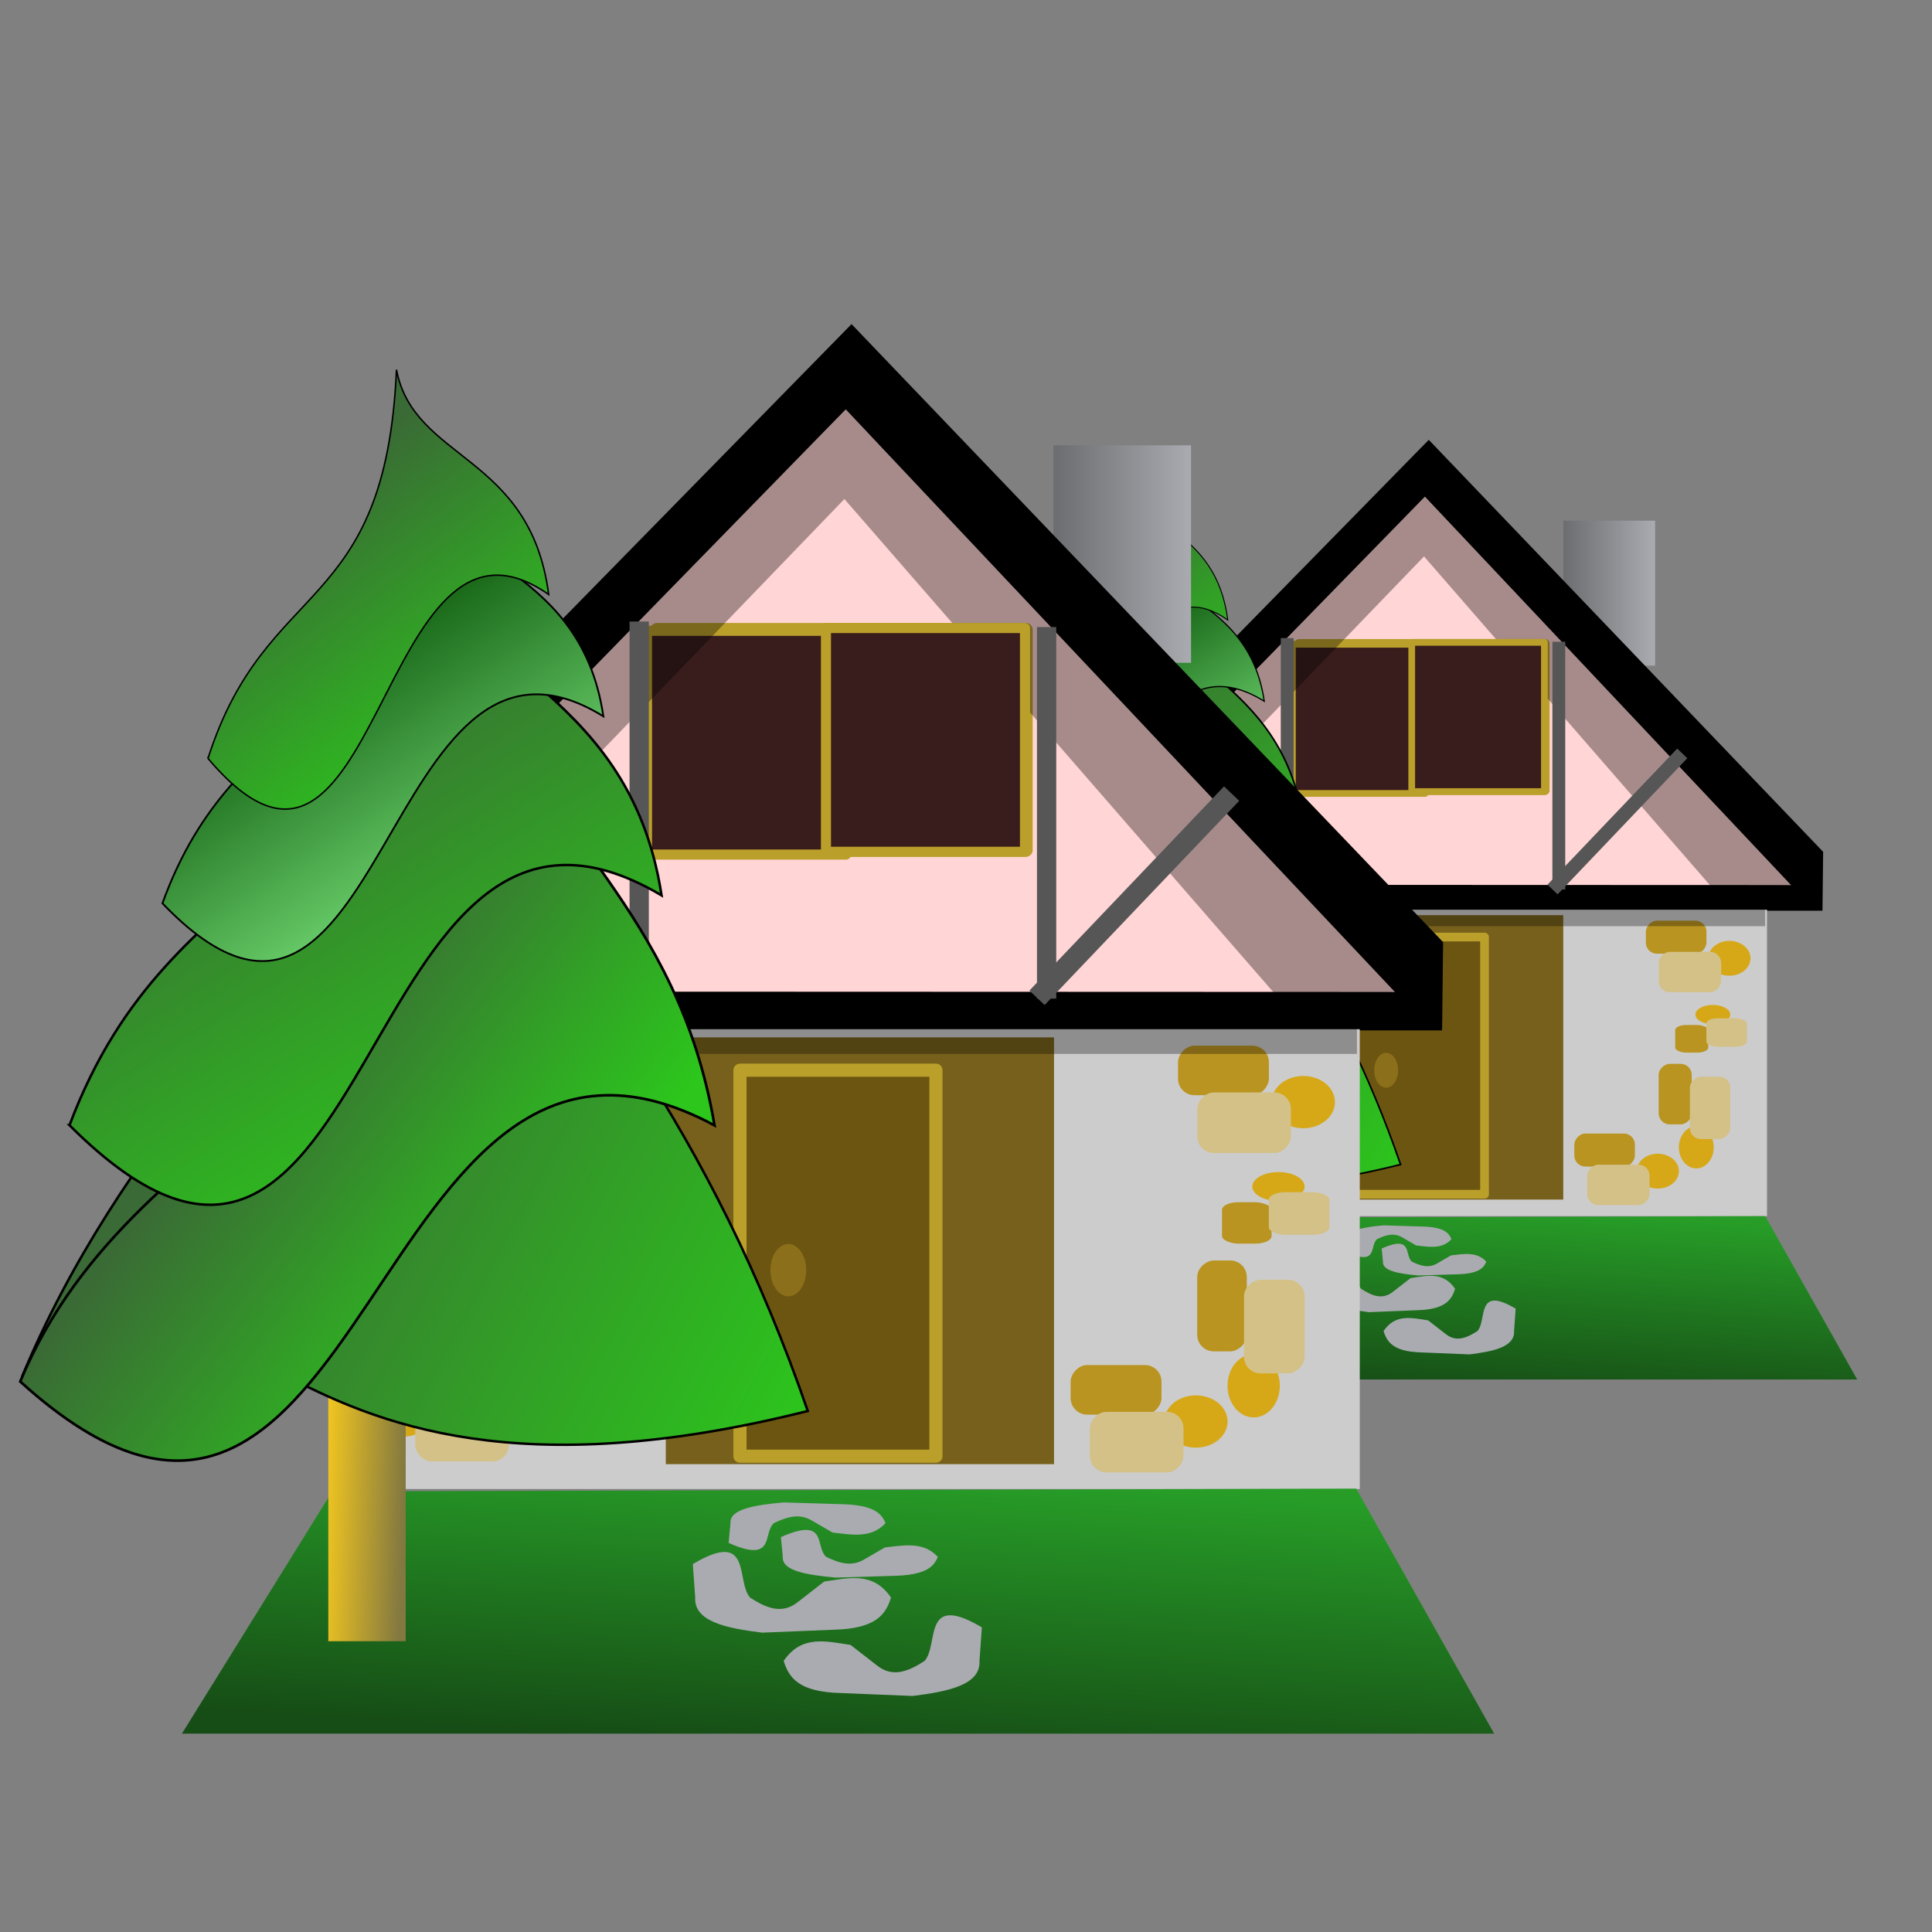 <?xml version="1.0" encoding="UTF-8" standalone="no"?>
<!-- Created with Inkscape (http://www.inkscape.org/) -->

<svg
   xmlns:dc="http://purl.org/dc/elements/1.1/"
   xmlns:cc="http://creativecommons.org/ns#"
   xmlns:rdf="http://www.w3.org/1999/02/22-rdf-syntax-ns#"
   xmlns:svg="http://www.w3.org/2000/svg"
   xmlns="http://www.w3.org/2000/svg"
   xmlns:xlink="http://www.w3.org/1999/xlink"
   xmlns:sodipodi="http://sodipodi.sourceforge.net/DTD/sodipodi-0.dtd"
   xmlns:inkscape="http://www.inkscape.org/namespaces/inkscape"
   width="256"
   height="256"
   id="svg3897"
   sodipodi:version="0.32"
   inkscape:version="0.92.1 r"
   version="1.0"
   sodipodi:docname="home2.svg"
   inkscape:output_extension="org.inkscape.output.svg.inkscape"
   inkscape:export-filename="/media/disk/melo/map-blue.png"
   inkscape:export-xdpi="90"
   inkscape:export-ydpi="90">
  <rect width="100%" height="100%" fill="#808080" stroke="none"/>
  <defs
     id="defs3899">
    <linearGradient
       id="linearGradient3558">
      <stop
         id="stop3560"
         stop-color="#6474d6"
         stop-opacity="1" />
      <stop
         offset="0.167"
         id="stop3564"
         stop-color="#949cd9"
         stop-opacity="1" />
      <stop
         id="stop3562"
         offset="1"
         stop-color="#20267b"
         stop-opacity="1" />
    </linearGradient>
    <linearGradient
       inkscape:collect="always"
       id="linearGradient3391">
      <stop
         id="stop3393"
         stop-color="#55a0c5"
         stop-opacity="1" />
      <stop
         offset="1"
         id="stop3395"
         stop-color="#ffffff"
         stop-opacity="1" />
    </linearGradient>
    <linearGradient
       id="linearGradient2811">
      <stop
         id="stop2813"
         stop-color="#2e46c9"
         stop-opacity="1" />
      <stop
         offset="1"
         id="stop4535"
         stop-color="#202a7b"
         stop-opacity="1" />
    </linearGradient>
    <linearGradient
       id="linearGradient2873"
       inkscape:collect="always">
      <stop
         id="stop2875"
         stop-color="#dae9da"
         stop-opacity="1" />
      <stop
         id="stop2877"
         offset="1"
         stop-color="#214f21"
         stop-opacity="1" />
    </linearGradient>
    <linearGradient
       inkscape:collect="always"
       id="linearGradient2798">
      <stop
         id="stop2800"
         stop-color="#f3c71f"
         stop-opacity="1" />
      <stop
         offset="1"
         id="stop2802"
         stop-color="#827840"
         stop-opacity="1" />
    </linearGradient>
    <linearGradient
       inkscape:collect="always"
       id="linearGradient2760">
      <stop
         id="stop2762"
         stop-color="#3a6a35"
         stop-opacity="1" />
      <stop
         offset="1"
         id="stop4950"
         stop-color="#2cc61c"
         stop-opacity="1" />
    </linearGradient>
    <linearGradient
       id="linearGradient2973"
       inkscape:collect="always">
      <stop
         id="stop2975"
         stop-color="#164d16"
         stop-opacity="1" />
      <stop
         id="stop2977"
         offset="1"
         stop-color="#279d27"
         stop-opacity="1" />
    </linearGradient>
    <linearGradient
       inkscape:collect="always"
       id="linearGradient3003">
      <stop
         id="stop3005"
         stop-color="#196819"
         stop-opacity="1" />
      <stop
         offset="1"
         id="stop3007"
         stop-color="#7ee77e"
         stop-opacity="1" />
    </linearGradient>
    <linearGradient
       id="linearGradient3519"
       inkscape:collect="always">
      <stop
         id="stop3521"
         stop-color="#6c6d70"
         stop-opacity="1" />
      <stop
         id="stop3523"
         offset="1"
         stop-color="#a9abb0"
         stop-opacity="1" />
    </linearGradient>
    <linearGradient
       y2="-7.475"
       x2="16.09"
       y1="-7.475"
       x1="13.515"
       spreadMethod="reflect"
       gradientUnits="userSpaceOnUse"
       id="linearGradient2595"
       xlink:href="#linearGradient3578"
       inkscape:collect="always" />
    <linearGradient
       y2="-3.733"
       x2="14.94"
       y1="-2.275"
       x1="17.08"
       spreadMethod="reflect"
       gradientUnits="userSpaceOnUse"
       id="linearGradient3602"
       xlink:href="#linearGradient3578"
       inkscape:collect="always" />
    <linearGradient
       y2="-1.992"
       x2="17.377"
       y1="-6.256"
       x1="15.582"
       spreadMethod="reflect"
       gradientUnits="userSpaceOnUse"
       id="linearGradient3600"
       xlink:href="#linearGradient3578"
       inkscape:collect="always" />
    <linearGradient
       y2="-7.475"
       x2="16.09"
       y1="-10.978"
       x1="16.691"
       spreadMethod="reflect"
       gradientUnits="userSpaceOnUse"
       id="linearGradient3598"
       xlink:href="#linearGradient3578"
       inkscape:collect="always" />
    <linearGradient
       y2="-11.199"
       x2="11.132"
       y1="-11.391"
       x1="16.387"
       spreadMethod="reflect"
       gradientUnits="userSpaceOnUse"
       id="linearGradient3596"
       xlink:href="#linearGradient3578"
       inkscape:collect="always" />
    <linearGradient
       y2="-2.688"
       x2="8.696"
       y1="-11.587"
       x1="12.04"
       spreadMethod="reflect"
       gradientUnits="userSpaceOnUse"
       id="linearGradient3594"
       xlink:href="#linearGradient3578"
       inkscape:collect="always" />
    <linearGradient
       y2="-5.778"
       x2="11.372"
       y1="-10.151"
       x1="12.906"
       spreadMethod="reflect"
       gradientUnits="userSpaceOnUse"
       id="linearGradient3592"
       xlink:href="#linearGradient3578"
       inkscape:collect="always" />
    <linearGradient
       y2="-6.953"
       x2="17.747"
       y1="-5.908"
       x1="16.387"
       spreadMethod="reflect"
       gradientUnits="userSpaceOnUse"
       id="linearGradient3590"
       xlink:href="#linearGradient3578"
       inkscape:collect="always" />
    <linearGradient
       y2="-8.02"
       x2="17.07"
       y1="-7.475"
       x1="13.515"
       spreadMethod="reflect"
       gradientUnits="userSpaceOnUse"
       id="linearGradient3588"
       xlink:href="#linearGradient3578"
       inkscape:collect="always" />
    <linearGradient
       y2="-6.583"
       x2="18.617"
       y1="-5.212"
       x1="16.909"
       spreadMethod="reflect"
       gradientUnits="userSpaceOnUse"
       id="linearGradient3586"
       xlink:href="#linearGradient3578"
       inkscape:collect="always" />
    <linearGradient
       id="linearGradient3578">
      <stop
         id="stop3580"
         stop-color="#000000"
         stop-opacity="1" />
      <stop
         id="stop3582"
         offset="1"
         stop-color="#fffcfc"
         stop-opacity="1" />
    </linearGradient>
    <linearGradient
       inkscape:collect="always"
       xlink:href="#linearGradient2811"
       id="linearGradient3180"
       gradientUnits="userSpaceOnUse"
       gradientTransform="matrix(2.367,0,0,2.633,-259.91,29.13)"
       x1="174.44"
       y1="2.713"
       x2="208.72"
       y2="84.43" />
    <linearGradient
       inkscape:collect="always"
       xlink:href="#linearGradient3558"
       id="linearGradient3182"
       gradientUnits="userSpaceOnUse"
       gradientTransform="matrix(2.367,0,0,2.633,-127.97,20.349)"
       spreadMethod="reflect"
       x1="106.11"
       y1="75.53"
       x2="105.36"
       y2="15.222" />
    <linearGradient
       inkscape:collect="always"
       xlink:href="#linearGradient2873"
       id="linearGradient3184"
       gradientUnits="userSpaceOnUse"
       gradientTransform="matrix(2.367,0,0,2.633,-259.91,29.13)"
       x1="150.94"
       y1="2.713"
       x2="179.66"
       y2="79.35" />
    <linearGradient
       inkscape:collect="always"
       xlink:href="#linearGradient3391"
       id="linearGradient3186"
       gradientUnits="userSpaceOnUse"
       gradientTransform="matrix(2.3,0,0,2.574,-249.178,30.62)"
       spreadMethod="reflect"
       x1="164.03"
       y1="81.42"
       x2="161"
       y2="28.777" />
    <linearGradient
       inkscape:collect="always"
       xlink:href="#linearGradient3519"
       id="linearGradient3396"
       gradientUnits="userSpaceOnUse"
       gradientTransform="matrix(1.505,0,0,1.505,-301.596,43.554)"
       x1="212.61"
       y1="22.909"
       x2="224.73"
       y2="22.909" />
    <linearGradient
       inkscape:collect="always"
       xlink:href="#linearGradient2973"
       id="linearGradient3398"
       gradientUnits="userSpaceOnUse"
       gradientTransform="matrix(1.505,0,0,1.505,-301.596,43.554)"
       x1="196.48"
       y1="128.36"
       x2="198.06"
       y2="103.64" />
    <linearGradient
       inkscape:collect="always"
       xlink:href="#linearGradient2798"
       id="linearGradient3617"
       gradientUnits="userSpaceOnUse"
       gradientTransform="matrix(0.248,0,0,0.359,274.221,-90.247)"
       x1="187.47"
       y1="389.34"
       x2="223.66"
       y2="391.17" />
    <linearGradient
       inkscape:collect="always"
       xlink:href="#linearGradient2760"
       id="linearGradient3619"
       gradientUnits="userSpaceOnUse"
       gradientTransform="matrix(0.211,0,0,0.359,279.298,-75.855)"
       x1="202.47"
       y1="173.42"
       x2="422.79"
       y2="373.51" />
    <linearGradient
       inkscape:collect="always"
       xlink:href="#linearGradient2760"
       id="linearGradient3621"
       gradientUnits="userSpaceOnUse"
       gradientTransform="matrix(0.211,0,0,0.359,279.298,-75.855)"
       x1="178.42"
       y1="213.15"
       x2="269.84"
       y2="329.54" />
    <linearGradient
       inkscape:collect="always"
       xlink:href="#linearGradient2760"
       id="linearGradient3623"
       gradientUnits="userSpaceOnUse"
       gradientTransform="matrix(0.211,0,0,0.359,279.298,-75.855)"
       x1="195.73"
       y1="104.45"
       x2="257.34"
       y2="272.81" />
    <linearGradient
       inkscape:collect="always"
       xlink:href="#linearGradient3003"
       id="linearGradient3625"
       gradientUnits="userSpaceOnUse"
       gradientTransform="matrix(0.248,0,0,0.359,274.9,-82.056)"
       x1="185.85"
       y1="124.56"
       x2="226.83"
       y2="215.02" />
    <linearGradient
       inkscape:collect="always"
       xlink:href="#linearGradient2760"
       id="linearGradient3627"
       gradientUnits="userSpaceOnUse"
       gradientTransform="matrix(0.116,0,0,0.234,300.525,-85.591)"
       x1="195.73"
       y1="104.45"
       x2="257.34"
       y2="272.81" />
    <linearGradient
       inkscape:collect="always"
       xlink:href="#linearGradient3519"
       id="linearGradient4633"
       gradientUnits="userSpaceOnUse"
       gradientTransform="matrix(1.003,0,0,1.003,-6.099,55.616)"
       x1="212.61"
       y1="22.909"
       x2="224.73"
       y2="22.909" />
    <linearGradient
       inkscape:collect="always"
       xlink:href="#linearGradient2973"
       id="linearGradient4635"
       gradientUnits="userSpaceOnUse"
       gradientTransform="matrix(1.003,0,0,1.003,-6.099,55.616)"
       x1="196.48"
       y1="128.36"
       x2="198.06"
       y2="103.64" />
    <linearGradient
       inkscape:collect="always"
       xlink:href="#linearGradient2798"
       id="linearGradient4703"
       gradientUnits="userSpaceOnUse"
       gradientTransform="matrix(0.248,0,0,0.359,274.221,-90.247)"
       x1="187.47"
       y1="389.34"
       x2="223.66"
       y2="391.17" />
    <linearGradient
       inkscape:collect="always"
       xlink:href="#linearGradient2760"
       id="linearGradient4705"
       gradientUnits="userSpaceOnUse"
       gradientTransform="matrix(0.211,0,0,0.359,279.298,-75.855)"
       x1="202.47"
       y1="173.42"
       x2="422.79"
       y2="373.51" />
    <linearGradient
       inkscape:collect="always"
       xlink:href="#linearGradient2760"
       id="linearGradient4707"
       gradientUnits="userSpaceOnUse"
       gradientTransform="matrix(0.211,0,0,0.359,279.298,-75.855)"
       x1="178.42"
       y1="213.15"
       x2="269.84"
       y2="329.54" />
    <linearGradient
       inkscape:collect="always"
       xlink:href="#linearGradient2760"
       id="linearGradient4709"
       gradientUnits="userSpaceOnUse"
       gradientTransform="matrix(0.211,0,0,0.359,279.298,-75.855)"
       x1="195.73"
       y1="104.45"
       x2="257.34"
       y2="272.81" />
    <linearGradient
       inkscape:collect="always"
       xlink:href="#linearGradient3003"
       id="linearGradient4711"
       gradientUnits="userSpaceOnUse"
       gradientTransform="matrix(0.248,0,0,0.359,274.9,-82.056)"
       x1="185.85"
       y1="124.56"
       x2="226.83"
       y2="215.02" />
    <linearGradient
       inkscape:collect="always"
       xlink:href="#linearGradient2760"
       id="linearGradient4713"
       gradientUnits="userSpaceOnUse"
       gradientTransform="matrix(0.116,0,0,0.234,300.525,-85.591)"
       x1="195.73"
       y1="104.45"
       x2="257.34"
       y2="272.81" />
  </defs>
  <sodipodi:namedview
     id="base"
     pagecolor="#ffffff"
     bordercolor="#666666"
     borderopacity="1.0"
     inkscape:pageopacity="0.0"
     inkscape:pageshadow="2"
     inkscape:zoom="3.3984375"
     inkscape:cx="128"
     inkscape:cy="128"
     inkscape:document-units="px"
     inkscape:current-layer="layer1"
     width="256"
     height="256"
     inkscape:window-width="1920"
     inkscape:window-height="1057"
     inkscape:window-x="-2"
     inkscape:window-y="-5"
     showgrid="false"
     showguides="true"
     inkscape:guide-bbox="true"
     inkscape:window-maximized="1" />
  <g
     inkscape:label="1. réteg"
     inkscape:groupmode="layer"
     id="layer1">
    <g
       id="g6112">
      <rect
         stroke-miterlimit="4"
         id="rect3631"
         width="12.158"
         height="19.21"
         x="207.15"
         y="68.99"
         stroke-dasharray="none"
         stroke-opacity="1"
         fill="url(#linearGradient4633)"
         stroke="none"
         stroke-linejoin="round"
         fill-opacity="1"
         stroke-linecap="round"
         stroke-width="0.954"
         stroke-dashoffset="0" />
      <path
         inkscape:connector-curvature="0"
         stroke-miterlimit="4"
         d="m 135.815,112.867 53.506,-54.587 52.255,54.593 -0.089,7.799 -105.761,-0.006 0.089,-7.799 z"
         id="path3633"
         sodipodi:nodetypes="cccccc"
         stroke-opacity="1"
         fill="#000000"
         stroke="none"
         stroke-linejoin="round"
         fill-opacity="1"
         stroke-linecap="round"
         stroke-width="0"
         stroke-dashoffset="0" />
      <path
         inkscape:connector-curvature="0"
         stroke-miterlimit="4"
         d="m 188.809,65.816 48.5,51.458 -98.694,-0.037 50.194,-51.421 z"
         id="path3635"
         sodipodi:nodetypes="cccc"
         stroke-opacity="1"
         fill="#ffd5d5"
         stroke="none"
         stroke-linejoin="round"
         fill-opacity="1"
         stroke-linecap="round"
         stroke-width="0"
         stroke-dashoffset="0" />
      <rect
         rx="0"
         stroke-miterlimit="4"
         id="rect3637"
         width="32.584"
         height="19.453"
         x="172.14"
         y="85.28"
         ry="0"
         stroke-dasharray="none"
         stroke-opacity="1"
         fill="#b3b3b3"
         stroke="#ba9f2a"
         stroke-linejoin="round"
         fill-opacity="1"
         stroke-linecap="round"
         stroke-width="1.203"
         stroke-dashoffset="0" />
      <rect
         rx="0"
         stroke-miterlimit="4"
         ry="0"
         y="85.37"
         x="171.25"
         height="19.765"
         width="17.58"
         id="rect3639"
         stroke-dasharray="none"
         stroke-opacity="1"
         fill="#391c1c"
         stroke="#ba9f2a"
         stroke-linejoin="round"
         fill-opacity="1"
         stroke-linecap="round"
         stroke-width="0.891"
         stroke-dashoffset="0" />
      <path
         inkscape:connector-curvature="0"
         stroke-miterlimit="4"
         sodipodi:nodetypes="ccccccc"
         id="path3641"
         d="m 188.809,65.816 48.5,51.458 -10.327,0.477 -38.291,-44.022 -41.938,43.517 -8.138,-0.009 50.194,-51.421 z"
         stroke-opacity="1"
         fill="#000000"
         stroke="none"
         stroke-linejoin="round"
         fill-opacity="0.344"
         stroke-linecap="round"
         stroke-width="0"
         stroke-dashoffset="0" />
      <rect
         stroke-miterlimit="4"
         id="rect3643"
         width="1.702"
         height="32.824"
         x="205.7"
         y="85.04"
         stroke-dasharray="none"
         stroke-opacity="1"
         fill="#565656"
         stroke="none"
         stroke-linejoin="round"
         fill-opacity="1"
         stroke-linecap="round"
         stroke-width="0.954"
         stroke-dashoffset="0" />
      <rect
         stroke-miterlimit="4"
         y="84.55"
         x="169.71"
         height="32.824"
         width="1.702"
         id="rect3645"
         stroke-dasharray="none"
         stroke-opacity="1"
         fill="#565656"
         stroke="none"
         stroke-linejoin="round"
         fill-opacity="1"
         stroke-linecap="round"
         stroke-width="0.954"
         stroke-dashoffset="0" />
      <rect
         stroke-miterlimit="4"
         id="rect3647"
         width="1.853"
         height="24.911"
         x="41.05"
         y="177.02"
         transform="rotate(-43.601)"
         stroke-dasharray="none"
         stroke-opacity="1"
         fill="#565656"
         stroke="none"
         stroke-linejoin="round"
         fill-opacity="1"
         stroke-linecap="round"
         stroke-width="0.954"
         stroke-dashoffset="0" />
      <rect
         stroke-miterlimit="4"
         transform="matrix(-0.724,-0.69,-0.69,0.724,0,0)"
         y="-81.51"
         x="-231.13"
         height="24.911"
         width="1.853"
         id="rect3649"
         stroke-dasharray="none"
         stroke-opacity="1"
         fill="#565656"
         stroke="none"
         stroke-linejoin="round"
         fill-opacity="1"
         stroke-linecap="round"
         stroke-width="0.954"
         stroke-dashoffset="0" />
      <g
         id="g3651"
         transform="matrix(1.003,0,0,1.003,-6.099,46.619)">
        <rect
           stroke-miterlimit="4"
           y="73.7"
           x="149.82"
           height="40.485"
           width="89.7"
           id="rect3653"
           stroke-dasharray="none"
           stroke-opacity="1"
           fill="#cccccc"
           stroke="none"
           stroke-linejoin="round"
           fill-opacity="1"
           stroke-linecap="round"
           stroke-width="1.2"
           stroke-dashoffset="0" />
        <g
           transform="translate(-9.939,-37.576)"
           id="g3655">
          <ellipse
             ry="2.303"
             rx="2.788"
             cy="117.21"
             cx="165.21"
             stroke-miterlimit="4"
             id="path3657"
             opacity="1"
             stroke-dasharray="none"
             stroke-opacity="1"
             fill="#d6a817"
             stroke="none"
             stroke-linejoin="round"
             fill-opacity="1"
             stroke-linecap="round"
             stroke-width="1.2"
             stroke-dashoffset="0" />
          <rect
             rx="1.455"
             stroke-miterlimit="4"
             id="rect3659"
             width="8"
             height="4.364"
             x="168.24"
             y="112.24"
             ry="1.455"
             opacity="1"
             stroke-dasharray="none"
             stroke-opacity="1"
             fill="#b99420"
             stroke="none"
             stroke-linejoin="round"
             fill-opacity="1"
             stroke-linecap="round"
             stroke-width="1.2"
             stroke-dashoffset="0" />
          <rect
             rx="1.455"
             stroke-miterlimit="4"
             id="rect3661"
             width="8.242"
             height="5.333"
             x="166.3"
             y="116.36"
             ry="1.455"
             opacity="1"
             stroke-dasharray="none"
             stroke-opacity="1"
             fill="#d4c187"
             stroke="none"
             stroke-linejoin="round"
             fill-opacity="1"
             stroke-linecap="round"
             stroke-width="1.2"
             stroke-dashoffset="0" />
        </g>
        <g
           id="g3663"
           transform="translate(-9.939,-9.939)">
          <ellipse
             ry="2.303"
             rx="2.788"
             cy="117.21"
             cx="165.21"
             stroke-miterlimit="4"
             id="path3665"
             opacity="1"
             stroke-dasharray="none"
             stroke-opacity="1"
             fill="#d6a817"
             stroke="none"
             stroke-linejoin="round"
             fill-opacity="1"
             stroke-linecap="round"
             stroke-width="1.2"
             stroke-dashoffset="0" />
          <rect
             rx="1.455"
             stroke-miterlimit="4"
             ry="1.455"
             y="112.24"
             x="168.24"
             height="4.364"
             width="8"
             id="rect3667"
             opacity="1"
             stroke-dasharray="none"
             stroke-opacity="1"
             fill="#b99420"
             stroke="none"
             stroke-linejoin="round"
             fill-opacity="1"
             stroke-linecap="round"
             stroke-width="1.2"
             stroke-dashoffset="0" />
          <rect
             rx="1.455"
             stroke-miterlimit="4"
             ry="1.455"
             y="116.36"
             x="166.3"
             height="5.333"
             width="8.242"
             id="rect3669"
             opacity="1"
             stroke-dasharray="none"
             stroke-opacity="1"
             fill="#d4c187"
             stroke="none"
             stroke-linejoin="round"
             fill-opacity="1"
             stroke-linecap="round"
             stroke-width="1.2"
             stroke-dashoffset="0" />
        </g>
        <g
           transform="matrix(-1,0,0,1,331.636,-20.364)"
           id="g3671">
          <ellipse
             ry="2.303"
             rx="2.788"
             cy="117.21"
             cx="165.21"
             stroke-miterlimit="4"
             id="path3673"
             opacity="1"
             stroke-dasharray="none"
             stroke-opacity="1"
             fill="#d6a817"
             stroke="none"
             stroke-linejoin="round"
             fill-opacity="1"
             stroke-linecap="round"
             stroke-width="1.2"
             stroke-dashoffset="0" />
          <rect
             rx="1.455"
             stroke-miterlimit="4"
             id="rect3675"
             width="8"
             height="4.364"
             x="168.24"
             y="112.24"
             ry="1.455"
             opacity="1"
             stroke-dasharray="none"
             stroke-opacity="1"
             fill="#b99420"
             stroke="none"
             stroke-linejoin="round"
             fill-opacity="1"
             stroke-linecap="round"
             stroke-width="1.2"
             stroke-dashoffset="0" />
          <rect
             rx="1.455"
             stroke-miterlimit="4"
             id="rect3677"
             width="8.242"
             height="5.333"
             x="166.3"
             y="116.36"
             ry="1.455"
             opacity="1"
             stroke-dasharray="none"
             stroke-opacity="1"
             fill="#d4c187"
             stroke="none"
             stroke-linejoin="round"
             fill-opacity="1"
             stroke-linecap="round"
             stroke-width="1.2"
             stroke-dashoffset="0" />
        </g>
        <g
           id="g3679"
           transform="matrix(-1,0,0,1,399.758,-37.091)">
          <ellipse
             ry="2.303"
             rx="2.788"
             cy="117.21"
             cx="165.21"
             stroke-miterlimit="4"
             id="path3681"
             opacity="1"
             stroke-dasharray="none"
             stroke-opacity="1"
             fill="#d6a817"
             stroke="none"
             stroke-linejoin="round"
             fill-opacity="1"
             stroke-linecap="round"
             stroke-width="1.2"
             stroke-dashoffset="0" />
          <rect
             rx="1.455"
             stroke-miterlimit="4"
             ry="1.455"
             y="112.24"
             x="168.24"
             height="4.364"
             width="8"
             id="rect3683"
             opacity="1"
             stroke-dasharray="none"
             stroke-opacity="1"
             fill="#b99420"
             stroke="none"
             stroke-linejoin="round"
             fill-opacity="1"
             stroke-linecap="round"
             stroke-width="1.2"
             stroke-dashoffset="0" />
          <rect
             rx="1.455"
             stroke-miterlimit="4"
             ry="1.455"
             y="116.36"
             x="166.3"
             height="5.333"
             width="8.242"
             id="rect3685"
             opacity="1"
             stroke-dasharray="none"
             stroke-opacity="1"
             fill="#d4c187"
             stroke="none"
             stroke-linejoin="round"
             fill-opacity="1"
             stroke-linecap="round"
             stroke-width="1.2"
             stroke-dashoffset="0" />
        </g>
        <g
           transform="matrix(0,0.456,1,0,115.152,12.215)"
           id="g3687">
          <ellipse
             ry="2.303"
             rx="2.788"
             cy="117.21"
             cx="165.21"
             stroke-miterlimit="4"
             id="path3689"
             opacity="1"
             stroke-dasharray="none"
             stroke-opacity="1"
             fill="#d6a817"
             stroke="none"
             stroke-linejoin="round"
             fill-opacity="1"
             stroke-linecap="round"
             stroke-width="1.2"
             stroke-dashoffset="0" />
          <rect
             rx="1.455"
             stroke-miterlimit="4"
             id="rect3691"
             width="8"
             height="4.364"
             x="168.24"
             y="112.24"
             ry="1.455"
             opacity="1"
             stroke-dasharray="none"
             stroke-opacity="1"
             fill="#b99420"
             stroke="none"
             stroke-linejoin="round"
             fill-opacity="1"
             stroke-linecap="round"
             stroke-width="1.2"
             stroke-dashoffset="0" />
          <rect
             rx="1.455"
             stroke-miterlimit="4"
             id="rect3693"
             width="8.242"
             height="5.333"
             x="166.3"
             y="116.36"
             ry="1.455"
             opacity="1"
             stroke-dasharray="none"
             stroke-opacity="1"
             fill="#d4c187"
             stroke="none"
             stroke-linejoin="round"
             fill-opacity="1"
             stroke-linecap="round"
             stroke-width="1.2"
             stroke-dashoffset="0" />
        </g>
        <g
           id="g3695"
           transform="rotate(-90,191.636,78.667)">
          <ellipse
             ry="2.303"
             rx="2.788"
             cy="117.21"
             cx="165.21"
             stroke-miterlimit="4"
             id="path3697"
             opacity="1"
             stroke-dasharray="none"
             stroke-opacity="1"
             fill="#d6a817"
             stroke="none"
             stroke-linejoin="round"
             fill-opacity="1"
             stroke-linecap="round"
             stroke-width="1.2"
             stroke-dashoffset="0" />
          <rect
             rx="1.455"
             stroke-miterlimit="4"
             ry="1.455"
             y="112.24"
             x="168.24"
             height="4.364"
             width="8"
             id="rect3699"
             opacity="1"
             stroke-dasharray="none"
             stroke-opacity="1"
             fill="#b99420"
             stroke="none"
             stroke-linejoin="round"
             fill-opacity="1"
             stroke-linecap="round"
             stroke-width="1.2"
             stroke-dashoffset="0" />
          <rect
             rx="1.455"
             stroke-miterlimit="4"
             ry="1.455"
             y="116.36"
             x="166.3"
             height="5.333"
             width="8.242"
             id="rect3701"
             opacity="1"
             stroke-dasharray="none"
             stroke-opacity="1"
             fill="#d4c187"
             stroke="none"
             stroke-linejoin="round"
             fill-opacity="1"
             stroke-linecap="round"
             stroke-width="1.2"
             stroke-dashoffset="0" />
        </g>
        <g
           id="g3703"
           transform="matrix(0,0.456,1,0,49.697,10.76)">
          <ellipse
             ry="2.303"
             rx="2.788"
             cy="117.21"
             cx="165.21"
             stroke-miterlimit="4"
             id="path3705"
             opacity="1"
             stroke-dasharray="none"
             stroke-opacity="1"
             fill="#d6a817"
             stroke="none"
             stroke-linejoin="round"
             fill-opacity="1"
             stroke-linecap="round"
             stroke-width="1.2"
             stroke-dashoffset="0" />
          <rect
             rx="1.455"
             stroke-miterlimit="4"
             ry="1.455"
             y="112.24"
             x="168.24"
             height="4.364"
             width="8"
             id="rect3707"
             opacity="1"
             stroke-dasharray="none"
             stroke-opacity="1"
             fill="#b99420"
             stroke="none"
             stroke-linejoin="round"
             fill-opacity="1"
             stroke-linecap="round"
             stroke-width="1.2"
             stroke-dashoffset="0" />
          <rect
             rx="1.455"
             stroke-miterlimit="4"
             ry="1.455"
             y="116.36"
             x="166.3"
             height="5.333"
             width="8.242"
             id="rect3709"
             opacity="1"
             stroke-dasharray="none"
             stroke-opacity="1"
             fill="#d4c187"
             stroke="none"
             stroke-linejoin="round"
             fill-opacity="1"
             stroke-linecap="round"
             stroke-width="1.2"
             stroke-dashoffset="0" />
        </g>
        <g
           transform="matrix(-1,0,0,1,390.303,-8.97)"
           id="g3711">
          <ellipse
             ry="2.303"
             rx="2.788"
             cy="117.21"
             cx="165.21"
             stroke-miterlimit="4"
             id="path3713"
             opacity="1"
             stroke-dasharray="none"
             stroke-opacity="1"
             fill="#d6a817"
             stroke="none"
             stroke-linejoin="round"
             fill-opacity="1"
             stroke-linecap="round"
             stroke-width="1.2"
             stroke-dashoffset="0" />
          <rect
             rx="1.455"
             stroke-miterlimit="4"
             id="rect3715"
             width="8"
             height="4.364"
             x="168.24"
             y="112.24"
             ry="1.455"
             opacity="1"
             stroke-dasharray="none"
             stroke-opacity="1"
             fill="#b99420"
             stroke="none"
             stroke-linejoin="round"
             fill-opacity="1"
             stroke-linecap="round"
             stroke-width="1.2"
             stroke-dashoffset="0" />
          <rect
             rx="1.455"
             stroke-miterlimit="4"
             id="rect3717"
             width="8.242"
             height="5.333"
             x="166.3"
             y="116.36"
             ry="1.455"
             opacity="1"
             stroke-dasharray="none"
             stroke-opacity="1"
             fill="#d4c187"
             stroke="none"
             stroke-linejoin="round"
             fill-opacity="1"
             stroke-linecap="round"
             stroke-width="1.2"
             stroke-dashoffset="0" />
        </g>
        <rect
           stroke-miterlimit="4"
           y="74.42"
           x="178.42"
           height="37.576"
           width="34.18"
           id="rect3719"
           stroke-dasharray="none"
           stroke-opacity="1"
           fill="#76601b"
           stroke="none"
           stroke-linejoin="round"
           fill-opacity="1"
           stroke-linecap="round"
           stroke-width="1.2"
           stroke-dashoffset="0" />
        <rect
           rx="0"
           stroke-miterlimit="4"
           ry="0"
           y="77.31"
           x="184.95"
           height="33.982"
           width="17.254"
           id="rect3721"
           stroke-dasharray="none"
           stroke-opacity="1"
           fill="#6c5511"
           stroke="#ba9f2a"
           stroke-linejoin="round"
           fill-opacity="1"
           stroke-linecap="round"
           stroke-width="1.158"
           stroke-dashoffset="0" />
        <rect
           stroke-miterlimit="4"
           y="73.21"
           x="149.82"
           height="2.667"
           width="89.45"
           id="rect3723"
           stroke-dasharray="none"
           stroke-opacity="1"
           fill="#000000"
           stroke="none"
           stroke-linejoin="round"
           fill-opacity="0.302"
           stroke-linecap="round"
           stroke-width="1.2"
           stroke-dashoffset="0" />
        <ellipse
           ry="2.303"
           rx="1.576"
           cy="93.7"
           cx="188.48"
           stroke-miterlimit="4"
           transform="translate(0.727,1.212)"
           id="path3725"
           stroke-dasharray="none"
           stroke-opacity="1"
           fill="#d7ad31"
           stroke="none"
           stroke-linejoin="round"
           fill-opacity="0.302"
           stroke-linecap="round"
           stroke-width="1.2"
           stroke-dashoffset="0" />
      </g>
      <path
         inkscape:connector-curvature="0"
         stroke-miterlimit="4"
         d="m 143.446,161.392 90.457,-0.243 12.185,21.642 h -115.919 z"
         id="path3727"
         sodipodi:nodetypes="ccccc"
         stroke-opacity="1"
         fill="url(#linearGradient4635)"
         stroke="none"
         stroke-linejoin="round"
         fill-opacity="1"
         stroke-linecap="round"
         stroke-width="0.954"
         stroke-dashoffset="0" />
      <path
         inkscape:connector-curvature="0"
         d="m 178.629,164.192 c -0.09,-1.235 2.13,-1.593 4.676,-1.827 l 5.01,0.152 c 2.998,0.053 3.642,0.822 4.008,1.674 -1.256,1.383 -2.991,1.019 -4.676,0.837 l -1.837,-1.066 c -1.113,-0.666 -2.227,-0.309 -3.34,0.228 -1.027,0.847 0.193,3.615 -4.008,1.751 z"
         id="path3970"
         sodipodi:nodetypes="ccccccccc"
         stroke-opacity="1"
         fill="#a9abb0"
         fill-rule="evenodd"
         stroke="none"
         stroke-linejoin="miter"
         fill-opacity="1"
         stroke-linecap="butt"
         stroke-width="0.795" />
      <path
         inkscape:connector-curvature="0"
         sodipodi:nodetypes="ccccccccc"
         id="path3972"
         d="m 183.249,167.18 c -0.09,1.235 2.13,1.593 4.676,1.827 l 5.01,-0.152 c 2.998,-0.053 3.642,-0.822 4.008,-1.674 -1.256,-1.383 -2.991,-1.019 -4.676,-0.837 l -1.837,1.066 c -1.113,0.666 -2.227,0.309 -3.34,-0.228 -1.027,-0.847 0.193,-3.615 -4.008,-1.751 z"
         stroke-opacity="1"
         fill="#a9abb0"
         fill-rule="evenodd"
         stroke="none"
         stroke-linejoin="miter"
         fill-opacity="1"
         stroke-linecap="butt"
         stroke-width="0.795" />
      <path
         inkscape:connector-curvature="0"
         d="m 175.512,170.777 c -0.114,2.091 2.691,2.696 5.906,3.093 l 6.328,-0.258 c 3.787,-0.09 4.6,-1.391 5.062,-2.835 -1.586,-2.342 -3.778,-1.725 -5.906,-1.418 l -2.32,1.804 c -1.406,1.128 -2.812,0.523 -4.219,-0.387 -1.298,-1.435 0.244,-6.121 -5.062,-2.964 z"
         id="path3974"
         sodipodi:nodetypes="ccccccccc"
         stroke-opacity="1"
         fill="#a9abb0"
         fill-rule="evenodd"
         stroke="none"
         stroke-linejoin="miter"
         fill-opacity="1"
         stroke-linecap="butt"
         stroke-width="0.795" />
      <path
         inkscape:connector-curvature="0"
         sodipodi:nodetypes="ccccccccc"
         id="path3976"
         d="m 200.622,176.37 c 0.114,2.091 -2.691,2.696 -5.906,3.093 l -6.328,-0.258 c -3.787,-0.09 -4.6,-1.391 -5.062,-2.835 1.586,-2.342 3.778,-1.725 5.906,-1.418 l 2.32,1.804 c 1.406,1.128 2.812,0.523 4.219,-0.387 1.298,-1.435 -0.244,-6.121 5.062,-2.964 z"
         stroke-opacity="1"
         fill="#a9abb0"
         fill-rule="evenodd"
         stroke="none"
         stroke-linejoin="miter"
         fill-opacity="1"
         stroke-linecap="butt"
         stroke-width="0.795" />
      <rect
         rx="0"
         stroke-miterlimit="4"
         id="rect4008"
         width="17.58"
         height="19.765"
         x="187.06"
         y="85.12"
         ry="0"
         stroke-dasharray="none"
         stroke-opacity="1"
         fill="#391c1c"
         stroke="#ba9f2a"
         stroke-linejoin="round"
         fill-opacity="1"
         stroke-linecap="round"
         stroke-width="0.891"
         stroke-dashoffset="0" />
      <g
         id="g4010"
         transform="matrix(0.795,0,0,0.795,-112.038,118.512)">
        <rect
           stroke-miterlimit="4"
           y="29.664"
           x="321.07"
           height="40.953"
           width="8.601"
           id="rect4012"
           stroke-dasharray="none"
           stroke-opacity="1"
           fill="url(#linearGradient3617)"
           stroke="none"
           stroke-linejoin="round"
           fill-opacity="1"
           stroke-linecap="round"
           stroke-width="0"
           stroke-dashoffset="0" />
        <path
           inkscape:connector-curvature="0"
           sodipodi:nodetypes="cccc"
           id="path4014"
           d="M 287.018,41.227 C 311.086,18.634 310.059,61.163 374.368,45.025 363.771,14.259 348.46,-5.288 332.521,-23.344 316.92,-2.262 297.802,15.233 287.018,41.227 Z"
           stroke-opacity="1"
           fill="url(#linearGradient3619)"
           fill-rule="evenodd"
           stroke="#000000"
           stroke-linejoin="miter"
           fill-opacity="1"
           stroke-linecap="butt"
           stroke-width="0.275" />
        <path
           inkscape:connector-curvature="0"
           sodipodi:nodetypes="cccc"
           id="path4016"
           d="M 286.822,41.749 C 325.999,77.251 325.086,-7.59 364.001,13.273 359.845,-11.171 344.272,-19.174 340.288,-35.071 337.812,7.775 299.935,10.17 286.822,41.749 Z"
           stroke-opacity="1"
           fill="url(#linearGradient3621)"
           fill-rule="evenodd"
           stroke="#000000"
           stroke-linejoin="miter"
           fill-opacity="1"
           stroke-linecap="butt"
           stroke-width="0.295" />
        <path
           inkscape:connector-curvature="0"
           d="m 292.299,13.258 c 34.854,34.871 31.197,-46.044 65.817,-25.552 -3.697,-24.01 -24.286,-25.13 -27.83,-40.745 -2.203,42.085 -26.321,35.28 -37.987,66.297 z"
           id="path4018"
           sodipodi:nodetypes="cccc"
           stroke-opacity="1"
           fill="url(#linearGradient3623)"
           fill-rule="evenodd"
           stroke="#000000"
           stroke-linejoin="miter"
           fill-opacity="1"
           stroke-linecap="butt"
           stroke-width="0.275" />
        <path
           inkscape:connector-curvature="0"
           sodipodi:nodetypes="cccc"
           id="path4020"
           d="m 302.631,-11.409 c 24.88,25.918 24.3,-36.019 49.014,-20.788 -2.639,-17.845 -19.367,-16.882 -21.897,-28.488 -1.573,31.28 -18.789,26.222 -27.117,49.276 z"
           stroke-opacity="1"
           fill="url(#linearGradient3625)"
           fill-rule="evenodd"
           stroke="#000000"
           stroke-linejoin="miter"
           fill-opacity="1"
           stroke-linecap="butt"
           stroke-width="0.201" />
        <path
           inkscape:connector-curvature="0"
           d="m 307.696,-27.515 c 19.223,22.726 18.775,-31.583 37.869,-18.228 -2.039,-15.648 -14.963,-14.803 -16.918,-24.979 -1.215,27.428 -14.517,22.993 -20.951,43.207 z"
           id="path4022"
           sodipodi:nodetypes="cccc"
           stroke-opacity="1"
           fill="url(#linearGradient3627)"
           fill-rule="evenodd"
           stroke="#000000"
           stroke-linejoin="miter"
           fill-opacity="1"
           stroke-linecap="butt"
           stroke-width="0.165" />
      </g>
    </g>
    <g
       id="g5853"
       transform="translate(121.295,-4.602)">
      <rect
         stroke-miterlimit="4"
         y="63.61"
         x="18.288"
         height="28.815"
         width="18.238"
         id="rect3517"
         style="fill:url(#linearGradient3396);fill-opacity:1;stroke:none;stroke-width:1.431;stroke-linecap:round;stroke-linejoin:round;stroke-miterlimit:4;stroke-dasharray:none;stroke-dashoffset:0;stroke-opacity:1" />
      <path
         inkscape:connector-curvature="0"
         stroke-miterlimit="4"
         sodipodi:nodetypes="cccccc"
         id="path1873"
         d="m -88.721,129.43 80.26,-81.882 78.384,81.89 -0.134,11.698 -158.644,-0.008 0.134,-11.698 z"
         style="fill:#000000;fill-opacity:1;stroke:none;stroke-width:0;stroke-linecap:round;stroke-linejoin:round;stroke-miterlimit:4;stroke-dashoffset:0;stroke-opacity:1" />
      <path
         inkscape:connector-curvature="0"
         stroke-miterlimit="4"
         sodipodi:nodetypes="cccc"
         id="path1876"
         d="M -9.23,58.853 63.522,136.042 -84.522,135.986 -9.23,58.853 Z"
         style="fill:#ffd5d5;fill-opacity:1;stroke:none;stroke-width:0;stroke-linecap:round;stroke-linejoin:round;stroke-miterlimit:4;stroke-dashoffset:0;stroke-opacity:1" />
      <rect
         rx="0"
         stroke-miterlimit="4"
         ry="0"
         y="88.05"
         x="-34.24"
         height="29.18"
         width="48.877"
         id="rect1881"
         style="fill:#b3b3b3;fill-opacity:1;stroke:#ba9f2a;stroke-width:1.805;stroke-linecap:round;stroke-linejoin:round;stroke-miterlimit:4;stroke-dasharray:none;stroke-dashoffset:0;stroke-opacity:1" />
      <rect
         rx="0"
         stroke-miterlimit="4"
         id="rect2768"
         width="26.371"
         height="29.648"
         x="-35.563"
         y="88.19"
         ry="0"
         style="fill:#391c1c;fill-opacity:1;stroke:#ba9f2a;stroke-width:1.336;stroke-linecap:round;stroke-linejoin:round;stroke-miterlimit:4;stroke-dasharray:none;stroke-dashoffset:0;stroke-opacity:1" />
      <path
         inkscape:connector-curvature="0"
         stroke-miterlimit="4"
         d="M -9.23,58.853 63.522,136.042 48.031,136.757 -9.406,70.724 -72.314,136 -84.522,135.986 -9.23,58.853 Z"
         id="path1879"
         sodipodi:nodetypes="ccccccc"
         style="fill:#000000;fill-opacity:0.344;stroke:none;stroke-width:0;stroke-linecap:round;stroke-linejoin:round;stroke-miterlimit:4;stroke-dashoffset:0;stroke-opacity:1" />
      <rect
         stroke-miterlimit="4"
         y="87.69"
         x="16.11"
         height="49.24"
         width="2.554"
         id="rect4963"
         style="fill:#565656;fill-opacity:1;stroke:none;stroke-width:1.431;stroke-linecap:round;stroke-linejoin:round;stroke-miterlimit:4;stroke-dasharray:none;stroke-dashoffset:0;stroke-opacity:1" />
      <rect
         stroke-miterlimit="4"
         id="rect2774"
         width="2.554"
         height="49.24"
         x="-37.876"
         y="86.958"
         style="fill:#565656;fill-opacity:1;stroke:none;stroke-width:1.431;stroke-linecap:round;stroke-linejoin:round;stroke-miterlimit:4;stroke-dasharray:none;stroke-dashoffset:0;stroke-opacity:1" />
      <rect
         stroke-miterlimit="4"
         transform="rotate(-43.601)"
         y="34.985"
         x="-122.7"
         height="37.37"
         width="2.779"
         id="rect2776"
         style="fill:#565656;fill-opacity:1;stroke:none;stroke-width:1.431;stroke-linecap:round;stroke-linejoin:round;stroke-miterlimit:4;stroke-dasharray:none;stroke-dashoffset:0;stroke-opacity:1" />
      <rect
         stroke-miterlimit="4"
         id="rect2778"
         width="2.779"
         height="37.37"
         x="-107.43"
         y="50.54"
         transform="matrix(-0.724,-0.69,-0.69,0.724,0,0)"
         style="fill:#565656;fill-opacity:1;stroke:none;stroke-width:1.431;stroke-linecap:round;stroke-linejoin:round;stroke-miterlimit:4;stroke-dasharray:none;stroke-dashoffset:0;stroke-opacity:1" />
      <g
         transform="matrix(1.505,0,0,1.505,-301.596,30.058)"
         id="g2931">
        <rect
           stroke-miterlimit="4"
           id="rect2780"
           width="89.7"
           height="40.485"
           x="149.82"
           y="73.7"
           style="fill:#cccccc;fill-opacity:1;stroke:none;stroke-width:1.2;stroke-linecap:round;stroke-linejoin:round;stroke-miterlimit:4;stroke-dasharray:none;stroke-dashoffset:0;stroke-opacity:1" />
        <g
           id="g2788"
           transform="translate(-9.939,-37.576)">
          <ellipse
             ry="2.303"
             rx="2.788"
             cy="117.21"
             cx="165.21"
             stroke-miterlimit="4"
             id="path2782"
             style="opacity:1;fill:#d6a817;fill-opacity:1;stroke:none;stroke-width:1.2;stroke-linecap:round;stroke-linejoin:round;stroke-miterlimit:4;stroke-dasharray:none;stroke-dashoffset:0;stroke-opacity:1" />
          <rect
             rx="1.455"
             stroke-miterlimit="4"
             ry="1.455"
             y="112.24"
             x="168.24"
             height="4.364"
             width="8"
             id="rect2784"
             style="opacity:1;fill:#b99420;fill-opacity:1;stroke:none;stroke-width:1.2;stroke-linecap:round;stroke-linejoin:round;stroke-miterlimit:4;stroke-dasharray:none;stroke-dashoffset:0;stroke-opacity:1" />
          <rect
             rx="1.455"
             stroke-miterlimit="4"
             ry="1.455"
             y="116.36"
             x="166.3"
             height="5.333"
             width="8.242"
             id="rect2786"
             style="opacity:1;fill:#d4c187;fill-opacity:1;stroke:none;stroke-width:1.2;stroke-linecap:round;stroke-linejoin:round;stroke-miterlimit:4;stroke-dasharray:none;stroke-dashoffset:0;stroke-opacity:1" />
        </g>
        <g
           transform="translate(-9.939,-9.939)"
           id="g2793">
          <ellipse
             ry="2.303"
             rx="2.788"
             cy="117.21"
             cx="165.21"
             stroke-miterlimit="4"
             id="path2795"
             style="opacity:1;fill:#d6a817;fill-opacity:1;stroke:none;stroke-width:1.2;stroke-linecap:round;stroke-linejoin:round;stroke-miterlimit:4;stroke-dasharray:none;stroke-dashoffset:0;stroke-opacity:1" />
          <rect
             rx="1.455"
             stroke-miterlimit="4"
             id="rect2797"
             width="8"
             height="4.364"
             x="168.24"
             y="112.24"
             ry="1.455"
             style="opacity:1;fill:#b99420;fill-opacity:1;stroke:none;stroke-width:1.2;stroke-linecap:round;stroke-linejoin:round;stroke-miterlimit:4;stroke-dasharray:none;stroke-dashoffset:0;stroke-opacity:1" />
          <rect
             rx="1.455"
             stroke-miterlimit="4"
             id="rect2799"
             width="8.242"
             height="5.333"
             x="166.3"
             y="116.36"
             ry="1.455"
             style="opacity:1;fill:#d4c187;fill-opacity:1;stroke:none;stroke-width:1.2;stroke-linecap:round;stroke-linejoin:round;stroke-miterlimit:4;stroke-dasharray:none;stroke-dashoffset:0;stroke-opacity:1" />
        </g>
        <g
           id="g2801"
           transform="matrix(-1,0,0,1,331.636,-20.364)">
          <ellipse
             ry="2.303"
             rx="2.788"
             cy="117.21"
             cx="165.21"
             stroke-miterlimit="4"
             id="path2803"
             style="opacity:1;fill:#d6a817;fill-opacity:1;stroke:none;stroke-width:1.2;stroke-linecap:round;stroke-linejoin:round;stroke-miterlimit:4;stroke-dasharray:none;stroke-dashoffset:0;stroke-opacity:1" />
          <rect
             rx="1.455"
             stroke-miterlimit="4"
             ry="1.455"
             y="112.24"
             x="168.24"
             height="4.364"
             width="8"
             id="rect2805"
             style="opacity:1;fill:#b99420;fill-opacity:1;stroke:none;stroke-width:1.2;stroke-linecap:round;stroke-linejoin:round;stroke-miterlimit:4;stroke-dasharray:none;stroke-dashoffset:0;stroke-opacity:1" />
          <rect
             rx="1.455"
             stroke-miterlimit="4"
             ry="1.455"
             y="116.36"
             x="166.3"
             height="5.333"
             width="8.242"
             id="rect2807"
             style="opacity:1;fill:#d4c187;fill-opacity:1;stroke:none;stroke-width:1.2;stroke-linecap:round;stroke-linejoin:round;stroke-miterlimit:4;stroke-dasharray:none;stroke-dashoffset:0;stroke-opacity:1" />
        </g>
        <g
           transform="matrix(-1,0,0,1,399.758,-37.091)"
           id="g2809">
          <ellipse
             ry="2.303"
             rx="2.788"
             cy="117.21"
             cx="165.21"
             stroke-miterlimit="4"
             id="path2811"
             style="opacity:1;fill:#d6a817;fill-opacity:1;stroke:none;stroke-width:1.2;stroke-linecap:round;stroke-linejoin:round;stroke-miterlimit:4;stroke-dasharray:none;stroke-dashoffset:0;stroke-opacity:1" />
          <rect
             rx="1.455"
             stroke-miterlimit="4"
             id="rect2813"
             width="8"
             height="4.364"
             x="168.24"
             y="112.24"
             ry="1.455"
             style="opacity:1;fill:#b99420;fill-opacity:1;stroke:none;stroke-width:1.2;stroke-linecap:round;stroke-linejoin:round;stroke-miterlimit:4;stroke-dasharray:none;stroke-dashoffset:0;stroke-opacity:1" />
          <rect
             rx="1.455"
             stroke-miterlimit="4"
             id="rect2815"
             width="8.242"
             height="5.333"
             x="166.3"
             y="116.36"
             ry="1.455"
             style="opacity:1;fill:#d4c187;fill-opacity:1;stroke:none;stroke-width:1.2;stroke-linecap:round;stroke-linejoin:round;stroke-miterlimit:4;stroke-dasharray:none;stroke-dashoffset:0;stroke-opacity:1" />
        </g>
        <g
           id="g2817"
           transform="matrix(0,0.456,1,0,115.152,12.215)">
          <ellipse
             ry="2.303"
             rx="2.788"
             cy="117.21"
             cx="165.21"
             stroke-miterlimit="4"
             id="path2819"
             style="opacity:1;fill:#d6a817;fill-opacity:1;stroke:none;stroke-width:1.2;stroke-linecap:round;stroke-linejoin:round;stroke-miterlimit:4;stroke-dasharray:none;stroke-dashoffset:0;stroke-opacity:1" />
          <rect
             rx="1.455"
             stroke-miterlimit="4"
             ry="1.455"
             y="112.24"
             x="168.24"
             height="4.364"
             width="8"
             id="rect2821"
             style="opacity:1;fill:#b99420;fill-opacity:1;stroke:none;stroke-width:1.2;stroke-linecap:round;stroke-linejoin:round;stroke-miterlimit:4;stroke-dasharray:none;stroke-dashoffset:0;stroke-opacity:1" />
          <rect
             rx="1.455"
             stroke-miterlimit="4"
             ry="1.455"
             y="116.36"
             x="166.3"
             height="5.333"
             width="8.242"
             id="rect2823"
             style="opacity:1;fill:#d4c187;fill-opacity:1;stroke:none;stroke-width:1.2;stroke-linecap:round;stroke-linejoin:round;stroke-miterlimit:4;stroke-dasharray:none;stroke-dashoffset:0;stroke-opacity:1" />
        </g>
        <g
           transform="rotate(-90,191.636,78.667)"
           id="g2825">
          <ellipse
             ry="2.303"
             rx="2.788"
             cy="117.21"
             cx="165.21"
             stroke-miterlimit="4"
             id="path2827"
             style="opacity:1;fill:#d6a817;fill-opacity:1;stroke:none;stroke-width:1.2;stroke-linecap:round;stroke-linejoin:round;stroke-miterlimit:4;stroke-dasharray:none;stroke-dashoffset:0;stroke-opacity:1" />
          <rect
             rx="1.455"
             stroke-miterlimit="4"
             id="rect2829"
             width="8"
             height="4.364"
             x="168.24"
             y="112.24"
             ry="1.455"
             style="opacity:1;fill:#b99420;fill-opacity:1;stroke:none;stroke-width:1.2;stroke-linecap:round;stroke-linejoin:round;stroke-miterlimit:4;stroke-dasharray:none;stroke-dashoffset:0;stroke-opacity:1" />
          <rect
             rx="1.455"
             stroke-miterlimit="4"
             id="rect2831"
             width="8.242"
             height="5.333"
             x="166.3"
             y="116.36"
             ry="1.455"
             style="opacity:1;fill:#d4c187;fill-opacity:1;stroke:none;stroke-width:1.2;stroke-linecap:round;stroke-linejoin:round;stroke-miterlimit:4;stroke-dasharray:none;stroke-dashoffset:0;stroke-opacity:1" />
        </g>
        <g
           transform="matrix(0,0.456,1,0,49.697,10.76)"
           id="g2833">
          <ellipse
             ry="2.303"
             rx="2.788"
             cy="117.21"
             cx="165.21"
             stroke-miterlimit="4"
             id="path4995"
             style="opacity:1;fill:#d6a817;fill-opacity:1;stroke:none;stroke-width:1.2;stroke-linecap:round;stroke-linejoin:round;stroke-miterlimit:4;stroke-dasharray:none;stroke-dashoffset:0;stroke-opacity:1" />
          <rect
             rx="1.455"
             stroke-miterlimit="4"
             id="rect2837"
             width="8"
             height="4.364"
             x="168.24"
             y="112.24"
             ry="1.455"
             style="opacity:1;fill:#b99420;fill-opacity:1;stroke:none;stroke-width:1.2;stroke-linecap:round;stroke-linejoin:round;stroke-miterlimit:4;stroke-dasharray:none;stroke-dashoffset:0;stroke-opacity:1" />
          <rect
             rx="1.455"
             stroke-miterlimit="4"
             id="rect2839"
             width="8.242"
             height="5.333"
             x="166.3"
             y="116.36"
             ry="1.455"
             style="opacity:1;fill:#d4c187;fill-opacity:1;stroke:none;stroke-width:1.2;stroke-linecap:round;stroke-linejoin:round;stroke-miterlimit:4;stroke-dasharray:none;stroke-dashoffset:0;stroke-opacity:1" />
        </g>
        <g
           id="g2841"
           transform="matrix(-1,0,0,1,390.303,-8.97)">
          <ellipse
             ry="2.303"
             rx="2.788"
             cy="117.21"
             cx="165.21"
             stroke-miterlimit="4"
             id="path2843"
             style="opacity:1;fill:#d6a817;fill-opacity:1;stroke:none;stroke-width:1.2;stroke-linecap:round;stroke-linejoin:round;stroke-miterlimit:4;stroke-dasharray:none;stroke-dashoffset:0;stroke-opacity:1" />
          <rect
             rx="1.455"
             stroke-miterlimit="4"
             ry="1.455"
             y="112.24"
             x="168.24"
             height="4.364"
             width="8"
             id="rect2845"
             style="opacity:1;fill:#b99420;fill-opacity:1;stroke:none;stroke-width:1.2;stroke-linecap:round;stroke-linejoin:round;stroke-miterlimit:4;stroke-dasharray:none;stroke-dashoffset:0;stroke-opacity:1" />
          <rect
             rx="1.455"
             stroke-miterlimit="4"
             ry="1.455"
             y="116.36"
             x="166.3"
             height="5.333"
             width="8.242"
             id="rect2847"
             style="opacity:1;fill:#d4c187;fill-opacity:1;stroke:none;stroke-width:1.2;stroke-linecap:round;stroke-linejoin:round;stroke-miterlimit:4;stroke-dasharray:none;stroke-dashoffset:0;stroke-opacity:1" />
        </g>
        <rect
           stroke-miterlimit="4"
           id="rect2849"
           width="34.18"
           height="37.576"
           x="178.42"
           y="74.42"
           style="fill:#76601b;fill-opacity:1;stroke:none;stroke-width:1.2;stroke-linecap:round;stroke-linejoin:round;stroke-miterlimit:4;stroke-dasharray:none;stroke-dashoffset:0;stroke-opacity:1" />
        <rect
           rx="0"
           stroke-miterlimit="4"
           id="rect2770"
           width="17.254"
           height="33.982"
           x="184.95"
           y="77.31"
           ry="0"
           style="fill:#6c5511;fill-opacity:1;stroke:#ba9f2a;stroke-width:1.158;stroke-linecap:round;stroke-linejoin:round;stroke-miterlimit:4;stroke-dasharray:none;stroke-dashoffset:0;stroke-opacity:1" />
        <rect
           stroke-miterlimit="4"
           id="rect2851"
           width="89.45"
           height="2.667"
           x="149.82"
           y="73.21"
           style="fill:#000000;fill-opacity:0.302;stroke:none;stroke-width:1.2;stroke-linecap:round;stroke-linejoin:round;stroke-miterlimit:4;stroke-dasharray:none;stroke-dashoffset:0;stroke-opacity:1" />
        <ellipse
           ry="2.303"
           rx="1.576"
           cy="93.7"
           cx="188.48"
           stroke-miterlimit="4"
           id="path5006"
           transform="translate(0.727,1.212)"
           style="fill:#d7ad31;fill-opacity:0.302;stroke:none;stroke-width:1.2;stroke-linecap:round;stroke-linejoin:round;stroke-miterlimit:4;stroke-dasharray:none;stroke-dashoffset:0;stroke-opacity:1" />
      </g>
      <path
         inkscape:connector-curvature="0"
         stroke-miterlimit="4"
         sodipodi:nodetypes="ccccc"
         id="rect2970"
         d="m -77.274,202.22 135.687,-0.365 18.278,32.463 H -97.191 Z"
         style="fill:url(#linearGradient3398);fill-opacity:1;stroke:none;stroke-width:1.431;stroke-linecap:round;stroke-linejoin:round;stroke-miterlimit:4;stroke-dashoffset:0;stroke-opacity:1" />
      <path
         inkscape:connector-curvature="0"
         sodipodi:nodetypes="ccccccccc"
         id="path3455"
         d="m -24.5,206.419 c -0.135,-1.853 3.195,-2.389 7.014,-2.74 l 7.515,0.228 c 4.497,0.08 5.463,1.232 6.012,2.512 -1.884,2.075 -4.486,1.529 -7.014,1.256 l -2.755,-1.598 c -1.67,-0.999 -3.34,-0.464 -5.01,0.343 -1.541,1.271 0.29,5.423 -6.012,2.626 z"
         style="fill:#a9abb0;fill-opacity:1;fill-rule:evenodd;stroke:none;stroke-width:1.192;stroke-linecap:butt;stroke-linejoin:miter;stroke-opacity:1" />
      <path
         inkscape:connector-curvature="0"
         d="m -17.57,210.902 c -0.135,1.853 3.195,2.389 7.014,2.74 l 7.515,-0.228 c 4.497,-0.08 5.463,-1.232 6.012,-2.512 -1.884,-2.075 -4.486,-1.529 -7.014,-1.256 l -2.755,1.598 c -1.67,0.999 -3.34,0.464 -5.01,-0.343 -1.541,-1.271 0.29,-5.423 -6.012,-2.626 z"
         id="path3457"
         sodipodi:nodetypes="ccccccccc"
         style="fill:#a9abb0;fill-opacity:1;fill-rule:evenodd;stroke:none;stroke-width:1.192;stroke-linecap:butt;stroke-linejoin:miter;stroke-opacity:1" />
      <path
         inkscape:connector-curvature="0"
         sodipodi:nodetypes="ccccccccc"
         id="path3459"
         d="m -29.176,216.297 c -0.171,3.137 4.036,4.045 8.859,4.639 l 9.492,-0.387 c 5.681,-0.135 6.901,-2.087 7.594,-4.253 -2.379,-3.513 -5.667,-2.588 -8.859,-2.126 l -3.48,2.706 c -2.109,1.692 -4.219,0.785 -6.328,-0.58 -1.946,-2.152 0.366,-9.182 -7.594,-4.446 z"
         style="fill:#a9abb0;fill-opacity:1;fill-rule:evenodd;stroke:none;stroke-width:1.192;stroke-linecap:butt;stroke-linejoin:miter;stroke-opacity:1" />
      <path
         inkscape:connector-curvature="0"
         d="m 8.49,224.687 c 0.171,3.137 -4.036,4.045 -8.859,4.639 l -9.492,-0.387 c -5.681,-0.135 -6.901,-2.087 -7.594,-4.253 2.379,-3.513 5.667,-2.588 8.859,-2.126 l 3.481,2.706 c 2.109,1.692 4.219,0.785 6.328,-0.58 1.946,-2.152 -0.366,-9.182 7.594,-4.446 z"
         id="path3461"
         sodipodi:nodetypes="ccccccccc"
         style="fill:#a9abb0;fill-opacity:1;fill-rule:evenodd;stroke:none;stroke-width:1.192;stroke-linecap:butt;stroke-linejoin:miter;stroke-opacity:1" />
      <rect
         rx="0"
         stroke-miterlimit="4"
         ry="0"
         y="87.82"
         x="-11.851"
         height="29.648"
         width="26.371"
         id="rect3527"
         style="fill:#391c1c;fill-opacity:1;stroke:#ba9f2a;stroke-width:1.336;stroke-linecap:round;stroke-linejoin:round;stroke-miterlimit:4;stroke-dasharray:none;stroke-dashoffset:0;stroke-opacity:1" />
      <g
         transform="matrix(1.192,0,0,1.192,-460.507,137.898)"
         id="g4568">
        <rect
           stroke-miterlimit="4"
           id="rect2796"
           width="8.601"
           height="40.953"
           x="321.07"
           y="29.664"
           style="fill:url(#linearGradient4703);fill-opacity:1;stroke:none;stroke-width:0;stroke-linecap:round;stroke-linejoin:round;stroke-miterlimit:4;stroke-dasharray:none;stroke-dashoffset:0;stroke-opacity:1" />
        <path
           inkscape:connector-curvature="0"
           d="M 287.018,41.227 C 311.086,18.634 310.059,61.163 374.368,45.025 363.771,14.259 348.46,-5.288 332.521,-23.344 316.92,-2.262 297.802,15.233 287.018,41.227 Z"
           id="path3873"
           sodipodi:nodetypes="cccc"
           style="fill:url(#linearGradient4705);fill-opacity:1;fill-rule:evenodd;stroke:#000000;stroke-width:0.275;stroke-linecap:butt;stroke-linejoin:miter;stroke-opacity:1" />
        <path
           inkscape:connector-curvature="0"
           d="M 286.822,41.749 C 325.999,77.251 325.086,-7.59 364.001,13.273 359.845,-11.171 344.272,-19.174 340.288,-35.071 337.812,7.775 299.935,10.17 286.822,41.749 Z"
           id="path2768"
           sodipodi:nodetypes="cccc"
           style="fill:url(#linearGradient4707);fill-opacity:1;fill-rule:evenodd;stroke:#000000;stroke-width:0.295;stroke-linecap:butt;stroke-linejoin:miter;stroke-opacity:1" />
        <path
           inkscape:connector-curvature="0"
           sodipodi:nodetypes="cccc"
           id="path2770"
           d="m 292.299,13.258 c 34.854,34.871 31.197,-46.044 65.817,-25.552 -3.697,-24.01 -24.286,-25.13 -27.83,-40.745 -2.203,42.085 -26.321,35.28 -37.987,66.297 z"
           style="fill:url(#linearGradient4709);fill-opacity:1;fill-rule:evenodd;stroke:#000000;stroke-width:0.275;stroke-linecap:butt;stroke-linejoin:miter;stroke-opacity:1" />
        <path
           inkscape:connector-curvature="0"
           d="m 302.631,-11.409 c 24.88,25.918 24.3,-36.019 49.014,-20.788 -2.639,-17.845 -19.367,-16.882 -21.897,-28.488 -1.573,31.28 -18.789,26.222 -27.117,49.276 z"
           id="path2788"
           sodipodi:nodetypes="cccc"
           style="fill:url(#linearGradient4711);fill-opacity:1;fill-rule:evenodd;stroke:#000000;stroke-width:0.201;stroke-linecap:butt;stroke-linejoin:miter;stroke-opacity:1" />
        <path
           inkscape:connector-curvature="0"
           sodipodi:nodetypes="cccc"
           id="path2792"
           d="m 307.696,-27.515 c 19.223,22.726 18.775,-31.583 37.869,-18.228 -2.039,-15.648 -14.963,-14.803 -16.918,-24.979 -1.215,27.428 -14.517,22.993 -20.951,43.207 z"
           style="fill:url(#linearGradient4713);fill-opacity:1;fill-rule:evenodd;stroke:#000000;stroke-width:0.165;stroke-linecap:butt;stroke-linejoin:miter;stroke-opacity:1" />
      </g>
    </g>
    <g
       inkscape:label="1. réteg"
       id="g3137"
       transform="translate(7.712,1.929)">
      <g
         id="g2637">
        <g
           id="g3612"
           transform="translate(-2.572,0)">
          <g
             id="g2650"
             stroke-opacity="1"
             fill="url(#linearGradient2595)"
             font-family="Bitstream Vera Sans"
             stroke="none"
             font-style="normal"
             stroke-linejoin="miter"
             fill-opacity="1"
             font-weight="normal"
             stroke-linecap="butt"
             stroke-width="1"
             font-size="12">
            <path
               id="path2652"
               d="M 16.188,-12.219 L 12.094,-12.188 L 12.801,-11.48 L 16.895,-11.512 L 16.188,-12.219 z"
               fill="url(#linearGradient2595)"
               fill-opacity="1" />
            <path
               id="path2654"
               d="M 12.094,-12.188 L 8.75,-3.438 L 9.457,-2.73 L 12.801,-11.48 L 12.094,-12.188 z"
               fill="url(#linearGradient2595)"
               fill-opacity="1" />
            <path
               id="path2662"
               d="M 14.75,-5.688 L 15.531,-3.469 L 16.238,-2.762 L 15.457,-4.98 L 14.75,-5.688 z"
               fill="url(#linearGradient2595)"
               fill-opacity="1" />
            <path
               id="path2664"
               d="M 15.531,-3.469 L 15.531,-3.438 L 16.238,-2.73 L 16.238,-2.762 L 15.531,-3.469 z"
               fill="url(#linearGradient2595)"
               fill-opacity="1" />
            <path
               id="path2672"
               d="M 17.92,-11.52 C 17.479,-11.961 16.896,-12.234 16.188,-12.219 L 16.895,-11.512 C 17.604,-11.527 18.186,-11.254 18.627,-10.812 L 17.92,-11.52 z"
               fill="url(#linearGradient2595)"
               fill-opacity="1" />
            <path
               id="path2674"
               d="M 16.219,-11.969 C 16.818,-11.966 17.317,-11.726 17.7,-11.343 L 18.407,-10.636 C 18.024,-11.019 17.525,-11.259 16.926,-11.262 L 16.219,-11.969 z"
               fill="url(#linearGradient3598)"
               fill-opacity="1" />
            <path
               id="path2676"
               d="M 17.7,-11.343 C 19.262,-9.781 18.899,-5.843 15.594,-5.906 L 16.301,-5.199 C 19.606,-5.136 19.969,-9.074 18.407,-10.636 L 17.7,-11.343 z"
               fill="url(#linearGradient2595)"
               fill-opacity="1" />
            <path
               id="path2678"
               d="M 15.594,-5.906 L 16.375,-3.719 L 17.082,-3.012 L 16.301,-5.199 L 15.594,-5.906 z"
               fill="url(#linearGradient2595)"
               fill-opacity="1" />
            <path
               id="path2680"
               d="M 16.375,-3.719 L 15.719,-3.719 L 16.426,-3.012 L 17.082,-3.012 L 16.375,-3.719 z"
               fill="url(#linearGradient2595)"
               fill-opacity="1" />
            <path
               id="path2684"
               d="M 14.875,-5.969 L 10.562,-5.969 L 11.27,-5.262 L 15.582,-5.262 L 14.875,-5.969 z"
               fill="url(#linearGradient2595)"
               fill-opacity="1" />
            <path
               id="path2686"
               d="M 10.562,-5.969 L 9.75,-3.75 L 10.457,-3.043 L 11.27,-5.262 L 10.562,-5.969 z"
               fill="url(#linearGradient2595)"
               fill-opacity="1" />
            <path
               id="path2690"
               d="M 9.188,-3.75 L 12.281,-11.906 L 12.988,-11.199 L 9.895,-3.043 L 9.188,-3.75 z"
               fill="url(#linearGradient3594)"
               fill-opacity="1" />
            <path
               id="path2660"
               d="M 10.812,-5.688 L 14.75,-5.688 L 15.457,-4.98 L 11.52,-4.98 L 10.812,-5.688 z"
               fill="url(#linearGradient3180)"
               fill-opacity="1" />
            <path
               id="path2682"
               d="M 15.719,-3.719 L 14.875,-5.969 L 15.582,-5.262 L 16.426,-3.012 L 15.719,-3.719 z"
               fill="url(#linearGradient3182)"
               fill-opacity="1" />
            <path
               id="path2688"
               d="M 9.75,-3.75 L 9.188,-3.75 L 9.895,-3.043 L 10.457,-3.043 L 9.75,-3.75 z"
               fill="url(#linearGradient2595)"
               fill-opacity="1" />
            <path
               id="path2692"
               d="M 12.281,-11.906 L 16.219,-11.969 L 16.926,-11.262 L 12.988,-11.199 L 12.281,-11.906 z"
               fill="url(#linearGradient3596)"
               fill-opacity="1" />
            <path
               id="path2694"
               d="M 13.594,-11.375 L 15.438,-6.438 L 16.145,-5.73 L 14.301,-10.668 L 13.594,-11.375 z"
               fill="url(#linearGradient2595)"
               fill-opacity="1" />
            <path
               id="path2698"
               d="M 17.297,-10.695 C 16.872,-11.12 16.292,-11.392 15.594,-11.375 L 16.301,-10.668 C 17,-10.685 17.579,-10.413 18.004,-9.988 L 17.297,-10.695 z"
               fill="url(#linearGradient2595)"
               fill-opacity="1" />
            <path
               id="path2700"
               d="M 15.594,-11.375 L 13.594,-11.375 L 14.301,-10.668 L 16.301,-10.668 L 15.594,-11.375 z"
               fill="url(#linearGradient2595)"
               fill-opacity="1" />
            <path
               id="path2702"
               d="M 12.5,-11.25 L 10.719,-6.375 L 11.426,-5.668 L 13.207,-10.543 L 12.5,-11.25 z"
               fill="url(#linearGradient2595)"
               fill-opacity="1" />
            <path
               id="path2704"
               d="M 10.719,-6.375 L 14.719,-6.312 L 15.426,-5.605 L 11.426,-5.668 L 10.719,-6.375 z"
               fill="url(#linearGradient2595)"
               fill-opacity="1" />
            <path
               id="path2706"
               d="M 14.719,-6.312 L 12.969,-11.25 L 13.676,-10.543 L 15.426,-5.605 L 14.719,-6.312 z"
               fill="url(#linearGradient2595)"
               fill-opacity="1" />
            <path
               id="path2708"
               d="M 12.969,-11.25 L 12.5,-11.25 L 13.207,-10.543 L 13.676,-10.543 L 12.969,-11.25 z"
               fill="url(#linearGradient2595)"
               fill-opacity="1" />
            <path
               id="path2710"
               d="M 13.969,-11.125 L 15.562,-11.125 L 16.27,-10.418 L 14.676,-10.418 L 13.969,-11.125 z"
               fill="url(#linearGradient2595)"
               fill-opacity="1" />
            <path
               id="path2712"
               d="M 15.562,-11.125 C 16.263,-11.142 16.808,-10.898 17.189,-10.517 L 17.896,-9.809 C 17.515,-10.191 16.97,-10.435 16.27,-10.418 L 15.562,-11.125 z"
               fill="url(#linearGradient2595)"
               fill-opacity="1" />
            <path
               id="path2714"
               d="M 17.189,-10.517 C 18.416,-9.29 17.957,-6.644 15.594,-6.719 L 16.301,-6.012 C 18.665,-5.937 19.123,-8.583 17.896,-9.809 L 17.189,-10.517 z"
               fill="url(#linearGradient3588)"
               fill-opacity="1" />
            <path
               id="path2716"
               d="M 15.594,-6.719 L 13.969,-11.125 L 14.676,-10.418 L 16.301,-6.012 L 15.594,-6.719 z"
               fill="url(#linearGradient2595)"
               fill-opacity="1" />
            <path
               id="path2696"
               d="M 15.438,-6.438 C 18.435,-6.363 18.668,-9.323 17.297,-10.695 L 18.004,-9.988 C 19.375,-8.616 19.142,-5.656 16.145,-5.73 L 15.438,-6.438 z"
               fill="url(#linearGradient3590)"
               fill-opacity="1" />
            <path
               id="path2722"
               d="M 11.156,-6.656 L 12.75,-11.031 L 13.457,-10.324 L 11.863,-5.949 L 11.156,-6.656 z"
               fill="url(#linearGradient3592)"
               fill-opacity="1" />
            <path
               id="path2718"
               d="M 12.75,-11.031 L 14.375,-6.656 L 15.082,-5.949 L 13.457,-10.324 L 12.75,-11.031 z"
               fill="url(#linearGradient2595)"
               fill-opacity="1" />
            <path
               id="path2720"
               d="M 14.375,-6.656 L 11.156,-6.656 L 11.863,-5.949 L 15.082,-5.949 L 14.375,-6.656 z"
               fill="url(#linearGradient2595)"
               fill-opacity="1" />
            <path
               id="path2670"
               d="M 15.969,-5.688 C 19.235,-5.625 19.619,-9.821 17.92,-11.52 L 18.627,-10.812 C 20.326,-9.114 19.942,-4.918 16.676,-4.98 L 15.969,-5.688 z"
               fill="url(#linearGradient3586)"
               fill-opacity="1" />
            <path
               id="path2668"
               d="M 16.781,-3.438 L 15.969,-5.688 L 16.676,-4.98 L 17.488,-2.73 L 16.781,-3.438 z"
               fill="url(#linearGradient3600)"
               fill-opacity="1" />
            <path
               id="path2666"
               d="M 15.531,-3.438 L 16.781,-3.438 L 17.488,-2.73 L 16.238,-2.73 L 15.531,-3.438 z"
               fill="url(#linearGradient3602)"
               fill-opacity="1" />
            <path
               id="path2656"
               d="M 8.75,-3.438 L 10,-3.438 L 10.707,-2.73 L 9.457,-2.73 L 8.75,-3.438 z"
               fill="url(#linearGradient3184)"
               fill-opacity="1" />
            <path
               id="path2658"
               d="M 10,-3.438 L 10.812,-5.688 L 11.52,-4.98 L 10.707,-2.73 L 10,-3.438 z"
               fill="url(#linearGradient3186)"
               fill-opacity="1" />
          </g>
          <path
             id="path2505"
             d="M 16.188,-12.175 L 12.094,-12.144 L 8.75,-3.394 L 10,-3.394 L 10.812,-5.644 L 14.75,-5.644 L 15.531,-3.425 L 15.531,-3.394 L 16.781,-3.394 L 15.969,-5.644 C 20.084,-5.565 19.623,-12.248 16.188,-12.175 z M 16.219,-11.925 C 19.263,-11.911 19.709,-5.784 15.594,-5.863 L 16.375,-3.675 L 15.719,-3.675 L 14.875,-5.925 L 10.562,-5.925 L 9.75,-3.706 L 9.187,-3.706 L 12.281,-11.863 L 16.219,-11.925 z M 13.594,-11.331 L 15.438,-6.394 C 19.363,-6.296 18.548,-11.404 15.594,-11.331 L 13.594,-11.331 z M 12.5,-11.206 L 10.719,-6.331 L 14.719,-6.269 L 12.969,-11.206 L 12.5,-11.206 z M 13.969,-11.081 L 15.562,-11.081 C 18.517,-11.154 18.692,-6.578 15.594,-6.675 L 13.969,-11.081 z M 12.75,-10.988 L 14.375,-6.613 L 11.156,-6.613 L 12.75,-10.988 z"
             stroke-opacity="1"
             fill="#333333"
             font-family="Bitstream Vera Sans"
             stroke="none"
             font-style="normal"
             stroke-linejoin="miter"
             fill-opacity="1"
             font-weight="normal"
             stroke-linecap="butt"
             stroke-width="1"
             font-size="12" />
        </g>
        <path
           id="text2170"
           d="M 6.087,-4.024 C 6.077,-4.035 6.065,-4.043 6.053,-4.048 C 6.04,-4.054 6.027,-4.056 6.012,-4.056 C 5.959,-4.056 5.918,-4.025 5.89,-3.962 C 5.861,-3.899 5.847,-3.809 5.847,-3.691 L 5.847,-3.143 L 5.753,-3.143 L 5.753,-4.184 L 5.847,-4.184 L 5.847,-4.022 C 5.867,-4.085 5.893,-4.132 5.924,-4.162 C 5.956,-4.193 5.994,-4.209 6.039,-4.209 C 6.046,-4.209 6.053,-4.208 6.061,-4.206 C 6.068,-4.205 6.077,-4.203 6.087,-4.199 L 6.087,-4.024 M 6.385,-4.064 C 6.335,-4.064 6.295,-4.028 6.266,-3.956 C 6.237,-3.885 6.222,-3.787 6.222,-3.663 C 6.222,-3.538 6.236,-3.44 6.265,-3.368 C 6.295,-3.297 6.334,-3.261 6.385,-3.261 C 6.435,-3.261 6.474,-3.297 6.504,-3.369 C 6.533,-3.441 6.547,-3.539 6.547,-3.663 C 6.547,-3.786 6.533,-3.883 6.504,-3.955 C 6.474,-4.028 6.435,-4.064 6.385,-4.064 M 6.385,-4.209 C 6.466,-4.209 6.53,-4.16 6.577,-4.064 C 6.623,-3.967 6.647,-3.833 6.647,-3.663 C 6.647,-3.492 6.623,-3.358 6.577,-3.261 C 6.53,-3.165 6.466,-3.116 6.385,-3.116 C 6.303,-3.116 6.239,-3.165 6.193,-3.261 C 6.146,-3.358 6.123,-3.492 6.123,-3.663 C 6.123,-3.833 6.146,-3.967 6.193,-4.064 C 6.239,-4.16 6.303,-4.209 6.385,-4.209 M 7.022,-4.064 C 6.972,-4.064 6.932,-4.028 6.903,-3.956 C 6.874,-3.885 6.859,-3.787 6.859,-3.663 C 6.859,-3.538 6.874,-3.44 6.903,-3.368 C 6.932,-3.297 6.972,-3.261 7.022,-3.261 C 7.072,-3.261 7.112,-3.297 7.141,-3.369 C 7.17,-3.441 7.185,-3.539 7.185,-3.663 C 7.185,-3.786 7.17,-3.883 7.141,-3.955 C 7.112,-4.028 7.072,-4.064 7.022,-4.064 M 7.022,-4.209 C 7.104,-4.209 7.168,-4.16 7.214,-4.064 C 7.261,-3.967 7.284,-3.833 7.284,-3.663 C 7.284,-3.492 7.261,-3.358 7.214,-3.261 C 7.168,-3.165 7.104,-3.116 7.022,-3.116 C 6.941,-3.116 6.876,-3.165 6.83,-3.261 C 6.784,-3.358 6.761,-3.492 6.761,-3.663 C 6.761,-3.833 6.784,-3.967 6.83,-4.064 C 6.876,-4.16 6.941,-4.209 7.022,-4.209 M 7.532,-4.479 L 7.532,-4.184 L 7.724,-4.184 L 7.724,-4.051 L 7.532,-4.051 L 7.532,-3.486 C 7.532,-3.401 7.538,-3.347 7.55,-3.323 C 7.563,-3.298 7.589,-3.286 7.628,-3.286 L 7.724,-3.286 L 7.724,-3.143 L 7.628,-3.143 C 7.556,-3.143 7.506,-3.168 7.479,-3.217 C 7.451,-3.266 7.437,-3.356 7.437,-3.486 L 7.437,-4.051 L 7.369,-4.051 L 7.369,-4.184 L 7.437,-4.184 L 7.437,-4.479 L 7.532,-4.479 M 7.955,-4.376 L 7.955,-3.855 L 8.084,-3.855 C 8.132,-3.855 8.169,-3.877 8.195,-3.923 C 8.222,-3.968 8.235,-4.032 8.235,-4.116 C 8.235,-4.199 8.222,-4.263 8.195,-4.308 C 8.169,-4.353 8.132,-4.376 8.084,-4.376 L 7.955,-4.376 M 7.852,-4.53 L 8.084,-4.53 C 8.17,-4.53 8.234,-4.495 8.277,-4.424 C 8.321,-4.354 8.343,-4.251 8.343,-4.116 C 8.343,-3.979 8.321,-3.876 8.277,-3.806 C 8.234,-3.736 8.17,-3.701 8.084,-3.701 L 7.955,-3.701 L 7.955,-3.143 L 7.852,-3.143 L 7.852,-4.53 M 8.69,-3.666 C 8.614,-3.666 8.562,-3.65 8.532,-3.619 C 8.503,-3.587 8.489,-3.533 8.489,-3.457 C 8.489,-3.397 8.5,-3.348 8.521,-3.312 C 8.543,-3.277 8.573,-3.259 8.611,-3.259 C 8.663,-3.259 8.704,-3.293 8.736,-3.36 C 8.767,-3.427 8.783,-3.517 8.783,-3.628 L 8.783,-3.666 L 8.69,-3.666 M 8.877,-3.737 L 8.877,-3.143 L 8.783,-3.143 L 8.783,-3.301 C 8.762,-3.238 8.735,-3.191 8.703,-3.161 C 8.671,-3.131 8.632,-3.116 8.586,-3.116 C 8.528,-3.116 8.481,-3.146 8.446,-3.206 C 8.412,-3.266 8.395,-3.346 8.395,-3.446 C 8.395,-3.563 8.416,-3.651 8.459,-3.711 C 8.502,-3.77 8.566,-3.8 8.652,-3.8 L 8.783,-3.8 L 8.783,-3.817 C 8.783,-3.895 8.769,-3.956 8.74,-3.999 C 8.712,-4.042 8.672,-4.064 8.621,-4.064 C 8.588,-4.064 8.557,-4.057 8.526,-4.042 C 8.495,-4.028 8.465,-4.007 8.437,-3.978 L 8.437,-4.136 C 8.471,-4.16 8.504,-4.178 8.537,-4.19 C 8.569,-4.203 8.6,-4.209 8.631,-4.209 C 8.713,-4.209 8.775,-4.17 8.816,-4.092 C 8.856,-4.014 8.877,-3.895 8.877,-3.737 M 9.07,-4.589 L 9.164,-4.589 L 9.164,-3.143 L 9.07,-3.143 L 9.07,-4.589 M 9.717,-3.669 C 9.717,-3.58 9.729,-3.51 9.753,-3.46 C 9.778,-3.409 9.811,-3.384 9.853,-3.384 C 9.894,-3.384 9.927,-3.41 9.951,-3.461 C 9.975,-3.511 9.987,-3.581 9.987,-3.669 C 9.987,-3.755 9.975,-3.824 9.95,-3.875 C 9.926,-3.926 9.893,-3.952 9.852,-3.952 C 9.811,-3.952 9.778,-3.927 9.753,-3.876 C 9.729,-3.825 9.717,-3.756 9.717,-3.669 M 9.995,-3.391 C 9.974,-3.343 9.951,-3.308 9.925,-3.285 C 9.898,-3.263 9.868,-3.252 9.833,-3.252 C 9.775,-3.252 9.727,-3.29 9.69,-3.367 C 9.654,-3.444 9.636,-3.545 9.636,-3.669 C 9.636,-3.792 9.654,-3.893 9.691,-3.971 C 9.727,-4.048 9.775,-4.087 9.833,-4.087 C 9.868,-4.087 9.899,-4.075 9.925,-4.051 C 9.952,-4.028 9.975,-3.993 9.995,-3.946 L 9.995,-4.068 L 10.068,-4.068 L 10.068,-3.384 C 10.117,-3.398 10.156,-3.439 10.184,-3.508 C 10.212,-3.577 10.226,-3.667 10.226,-3.776 C 10.226,-3.843 10.22,-3.905 10.21,-3.963 C 10.199,-4.021 10.183,-4.075 10.161,-4.125 C 10.126,-4.206 10.083,-4.268 10.032,-4.31 C 9.981,-4.354 9.926,-4.376 9.866,-4.376 C 9.825,-4.376 9.785,-4.365 9.746,-4.345 C 9.708,-4.325 9.673,-4.295 9.64,-4.256 C 9.587,-4.193 9.545,-4.11 9.515,-4.007 C 9.485,-3.905 9.47,-3.794 9.47,-3.674 C 9.47,-3.576 9.48,-3.483 9.499,-3.397 C 9.519,-3.311 9.547,-3.235 9.584,-3.17 C 9.62,-3.105 9.661,-3.056 9.708,-3.023 C 9.754,-2.989 9.805,-2.972 9.858,-2.972 C 9.902,-2.972 9.945,-2.986 9.987,-3.013 C 10.029,-3.039 10.068,-3.078 10.103,-3.128 L 10.149,-3.025 C 10.107,-2.965 10.06,-2.919 10.01,-2.887 C 9.96,-2.855 9.909,-2.839 9.858,-2.839 C 9.795,-2.839 9.736,-2.86 9.68,-2.9 C 9.624,-2.941 9.575,-3 9.531,-3.077 C 9.488,-3.154 9.455,-3.244 9.432,-3.345 C 9.409,-3.448 9.398,-3.557 9.398,-3.674 C 9.398,-3.787 9.41,-3.894 9.433,-3.997 C 9.456,-4.099 9.489,-4.188 9.531,-4.266 C 9.575,-4.345 9.626,-4.405 9.683,-4.446 C 9.741,-4.488 9.801,-4.509 9.865,-4.509 C 9.937,-4.509 10.004,-4.482 10.066,-4.428 C 10.127,-4.375 10.179,-4.298 10.221,-4.199 C 10.246,-4.138 10.266,-4.072 10.279,-4.001 C 10.292,-3.93 10.299,-3.856 10.299,-3.78 C 10.299,-3.617 10.272,-3.489 10.218,-3.395 C 10.164,-3.3 10.09,-3.252 9.995,-3.248 L 9.995,-3.391 M 10.846,-3.702 C 10.846,-3.826 10.831,-3.922 10.803,-3.99 C 10.775,-4.058 10.736,-4.092 10.686,-4.092 C 10.635,-4.092 10.596,-4.058 10.568,-3.99 C 10.54,-3.922 10.526,-3.826 10.526,-3.702 C 10.526,-3.579 10.54,-3.483 10.568,-3.415 C 10.596,-3.347 10.635,-3.313 10.686,-3.313 C 10.736,-3.313 10.775,-3.347 10.803,-3.415 C 10.831,-3.483 10.846,-3.579 10.846,-3.702 M 10.939,-3.299 C 10.939,-3.122 10.918,-2.99 10.875,-2.904 C 10.831,-2.817 10.765,-2.774 10.676,-2.774 C 10.644,-2.774 10.613,-2.779 10.583,-2.788 C 10.554,-2.797 10.526,-2.81 10.498,-2.829 L 10.498,-2.995 C 10.526,-2.968 10.553,-2.948 10.58,-2.935 C 10.607,-2.922 10.634,-2.915 10.662,-2.915 C 10.723,-2.915 10.769,-2.945 10.8,-3.004 C 10.83,-3.062 10.846,-3.15 10.846,-3.268 L 10.846,-3.353 C 10.826,-3.291 10.801,-3.246 10.771,-3.215 C 10.741,-3.185 10.705,-3.17 10.663,-3.17 C 10.593,-3.17 10.536,-3.218 10.494,-3.316 C 10.451,-3.413 10.43,-3.542 10.43,-3.702 C 10.43,-3.863 10.451,-3.992 10.494,-4.089 C 10.536,-4.187 10.593,-4.235 10.663,-4.235 C 10.705,-4.235 10.741,-4.22 10.771,-4.19 C 10.801,-4.159 10.826,-4.114 10.846,-4.052 L 10.846,-4.21 L 10.939,-4.21 L 10.939,-3.299 M 11.576,-4.01 C 11.6,-4.087 11.628,-4.144 11.66,-4.18 C 11.693,-4.217 11.731,-4.235 11.775,-4.235 C 11.835,-4.235 11.88,-4.197 11.913,-4.121 C 11.945,-4.045 11.961,-3.938 11.961,-3.798 L 11.961,-3.17 L 11.867,-3.17 L 11.867,-3.792 C 11.867,-3.892 11.857,-3.966 11.838,-4.014 C 11.818,-4.062 11.789,-4.087 11.749,-4.087 C 11.701,-4.087 11.662,-4.057 11.634,-3.998 C 11.606,-3.94 11.592,-3.859 11.592,-3.758 L 11.592,-3.17 L 11.498,-3.17 L 11.498,-3.792 C 11.498,-3.892 11.488,-3.966 11.469,-4.014 C 11.449,-4.062 11.419,-4.087 11.379,-4.087 C 11.331,-4.087 11.293,-4.057 11.265,-3.997 C 11.237,-3.939 11.223,-3.859 11.223,-3.758 L 11.223,-3.17 L 11.129,-3.17 L 11.129,-4.21 L 11.223,-4.21 L 11.223,-4.049 C 11.244,-4.112 11.27,-4.159 11.3,-4.19 C 11.33,-4.22 11.365,-4.235 11.406,-4.235 C 11.447,-4.235 11.483,-4.216 11.511,-4.178 C 11.541,-4.139 11.562,-4.084 11.576,-4.01 M 12.407,-3.693 C 12.332,-3.693 12.279,-3.677 12.25,-3.645 C 12.221,-3.614 12.206,-3.56 12.206,-3.484 C 12.206,-3.423 12.217,-3.375 12.239,-3.339 C 12.261,-3.304 12.291,-3.286 12.329,-3.286 C 12.381,-3.286 12.422,-3.319 12.453,-3.386 C 12.485,-3.454 12.501,-3.543 12.501,-3.655 L 12.501,-3.693 L 12.407,-3.693 M 12.594,-3.763 L 12.594,-3.17 L 12.501,-3.17 L 12.501,-3.328 C 12.479,-3.265 12.453,-3.218 12.421,-3.187 C 12.389,-3.158 12.35,-3.143 12.304,-3.143 C 12.245,-3.143 12.199,-3.173 12.164,-3.232 C 12.13,-3.292 12.113,-3.372 12.113,-3.473 C 12.113,-3.59 12.134,-3.678 12.177,-3.737 C 12.22,-3.797 12.284,-3.827 12.369,-3.827 L 12.501,-3.827 L 12.501,-3.843 C 12.501,-3.922 12.486,-3.983 12.458,-4.025 C 12.43,-4.069 12.39,-4.09 12.339,-4.09 C 12.306,-4.09 12.274,-4.083 12.244,-4.069 C 12.213,-4.055 12.183,-4.033 12.154,-4.005 L 12.154,-4.163 C 12.189,-4.187 12.222,-4.205 12.254,-4.217 C 12.286,-4.229 12.318,-4.235 12.348,-4.235 C 12.431,-4.235 12.493,-4.196 12.533,-4.118 C 12.574,-4.04 12.594,-3.922 12.594,-3.763 M 12.788,-4.21 L 12.881,-4.21 L 12.881,-3.17 L 12.788,-3.17 L 12.788,-4.21 M 12.788,-4.615 L 12.881,-4.615 L 12.881,-4.399 L 12.788,-4.399 L 12.788,-4.615 M 13.077,-4.615 L 13.171,-4.615 L 13.171,-3.17 L 13.077,-3.17 L 13.077,-4.615 M 13.379,-3.406 L 13.487,-3.406 L 13.487,-3.17 L 13.379,-3.17 L 13.379,-3.406 M 14.108,-4.17 L 14.108,-4.01 C 14.082,-4.037 14.055,-4.057 14.029,-4.07 C 14.002,-4.084 13.975,-4.09 13.948,-4.09 C 13.887,-4.09 13.84,-4.055 13.807,-3.984 C 13.773,-3.914 13.756,-3.816 13.756,-3.689 C 13.756,-3.562 13.773,-3.463 13.807,-3.393 C 13.84,-3.323 13.887,-3.288 13.948,-3.288 C 13.975,-3.288 14.002,-3.294 14.029,-3.307 C 14.055,-3.321 14.082,-3.341 14.108,-3.368 L 14.108,-3.21 C 14.082,-3.187 14.055,-3.171 14.027,-3.16 C 13.999,-3.148 13.969,-3.143 13.938,-3.143 C 13.852,-3.143 13.784,-3.192 13.733,-3.291 C 13.683,-3.389 13.657,-3.522 13.657,-3.689 C 13.657,-3.859 13.683,-3.992 13.734,-4.089 C 13.785,-4.187 13.855,-4.235 13.944,-4.235 C 13.973,-4.235 14.001,-4.23 14.029,-4.219 C 14.056,-4.208 14.083,-4.192 14.108,-4.17 M 14.493,-4.09 C 14.443,-4.09 14.403,-4.054 14.374,-3.983 C 14.345,-3.911 14.33,-3.814 14.33,-3.689 C 14.33,-3.565 14.345,-3.466 14.374,-3.395 C 14.403,-3.323 14.443,-3.288 14.493,-3.288 C 14.543,-3.288 14.583,-3.324 14.612,-3.396 C 14.641,-3.467 14.656,-3.565 14.656,-3.689 C 14.656,-3.812 14.641,-3.91 14.612,-3.982 C 14.583,-4.054 14.543,-4.09 14.493,-4.09 M 14.493,-4.235 C 14.575,-4.235 14.639,-4.187 14.685,-4.09 C 14.732,-3.994 14.755,-3.86 14.755,-3.689 C 14.755,-3.519 14.732,-3.385 14.685,-3.288 C 14.639,-3.191 14.575,-3.143 14.493,-3.143 C 14.412,-3.143 14.347,-3.191 14.301,-3.288 C 14.255,-3.385 14.232,-3.519 14.232,-3.689 C 14.232,-3.86 14.255,-3.994 14.301,-4.09 C 14.347,-4.187 14.412,-4.235 14.493,-4.235 M 15.354,-4.01 C 15.377,-4.087 15.405,-4.144 15.438,-4.18 C 15.47,-4.217 15.509,-4.235 15.553,-4.235 C 15.612,-4.235 15.658,-4.197 15.69,-4.121 C 15.723,-4.045 15.739,-3.938 15.739,-3.798 L 15.739,-3.17 L 15.644,-3.17 L 15.644,-3.792 C 15.644,-3.892 15.635,-3.966 15.615,-4.014 C 15.596,-4.062 15.567,-4.087 15.527,-4.087 C 15.478,-4.087 15.44,-4.057 15.412,-3.998 C 15.384,-3.94 15.37,-3.859 15.37,-3.758 L 15.37,-3.17 L 15.275,-3.17 L 15.275,-3.792 C 15.275,-3.892 15.266,-3.966 15.246,-4.014 C 15.227,-4.062 15.197,-4.087 15.157,-4.087 C 15.109,-4.087 15.071,-4.057 15.043,-3.997 C 15.015,-3.939 15,-3.859 15,-3.758 L 15,-3.17 L 14.906,-3.17 L 14.906,-4.21 L 15,-4.21 L 15,-4.049 C 15.022,-4.112 15.047,-4.159 15.077,-4.19 C 15.107,-4.22 15.143,-4.235 15.184,-4.235 C 15.225,-4.235 15.26,-4.216 15.289,-4.178 C 15.318,-4.139 15.34,-4.084 15.354,-4.01"
           sodipodi:nodetypes="csssccccccssscccsssssssccsssssssccsssssssccssssssscccccccsccccsccccccccccsssccccsssccccccssssscccccccssssscccsssccssscccccccsssssssccsssssssccccsssssssssssssssccssssssssssssssscccsssssssccsssccsssccssssssscccccsssccccsssccccsssccccccsssccssssscccccccssssscccsssccssscccccccccccccccccccccccsssssssccsssssssccsssssssccsssssssccsssccccsssccccsssccccccsssc"
           stroke-opacity="1"
           fill="#d40000"
           font-family="Bitstream Vera Sans"
           stroke="none"
           font-style="normal"
           stroke-linejoin="miter"
           fill-opacity="1"
           font-weight="normal"
           stroke-linecap="butt"
           stroke-width="1"
           font-size="4" />
      </g>
    </g>
  </g>
</svg>
